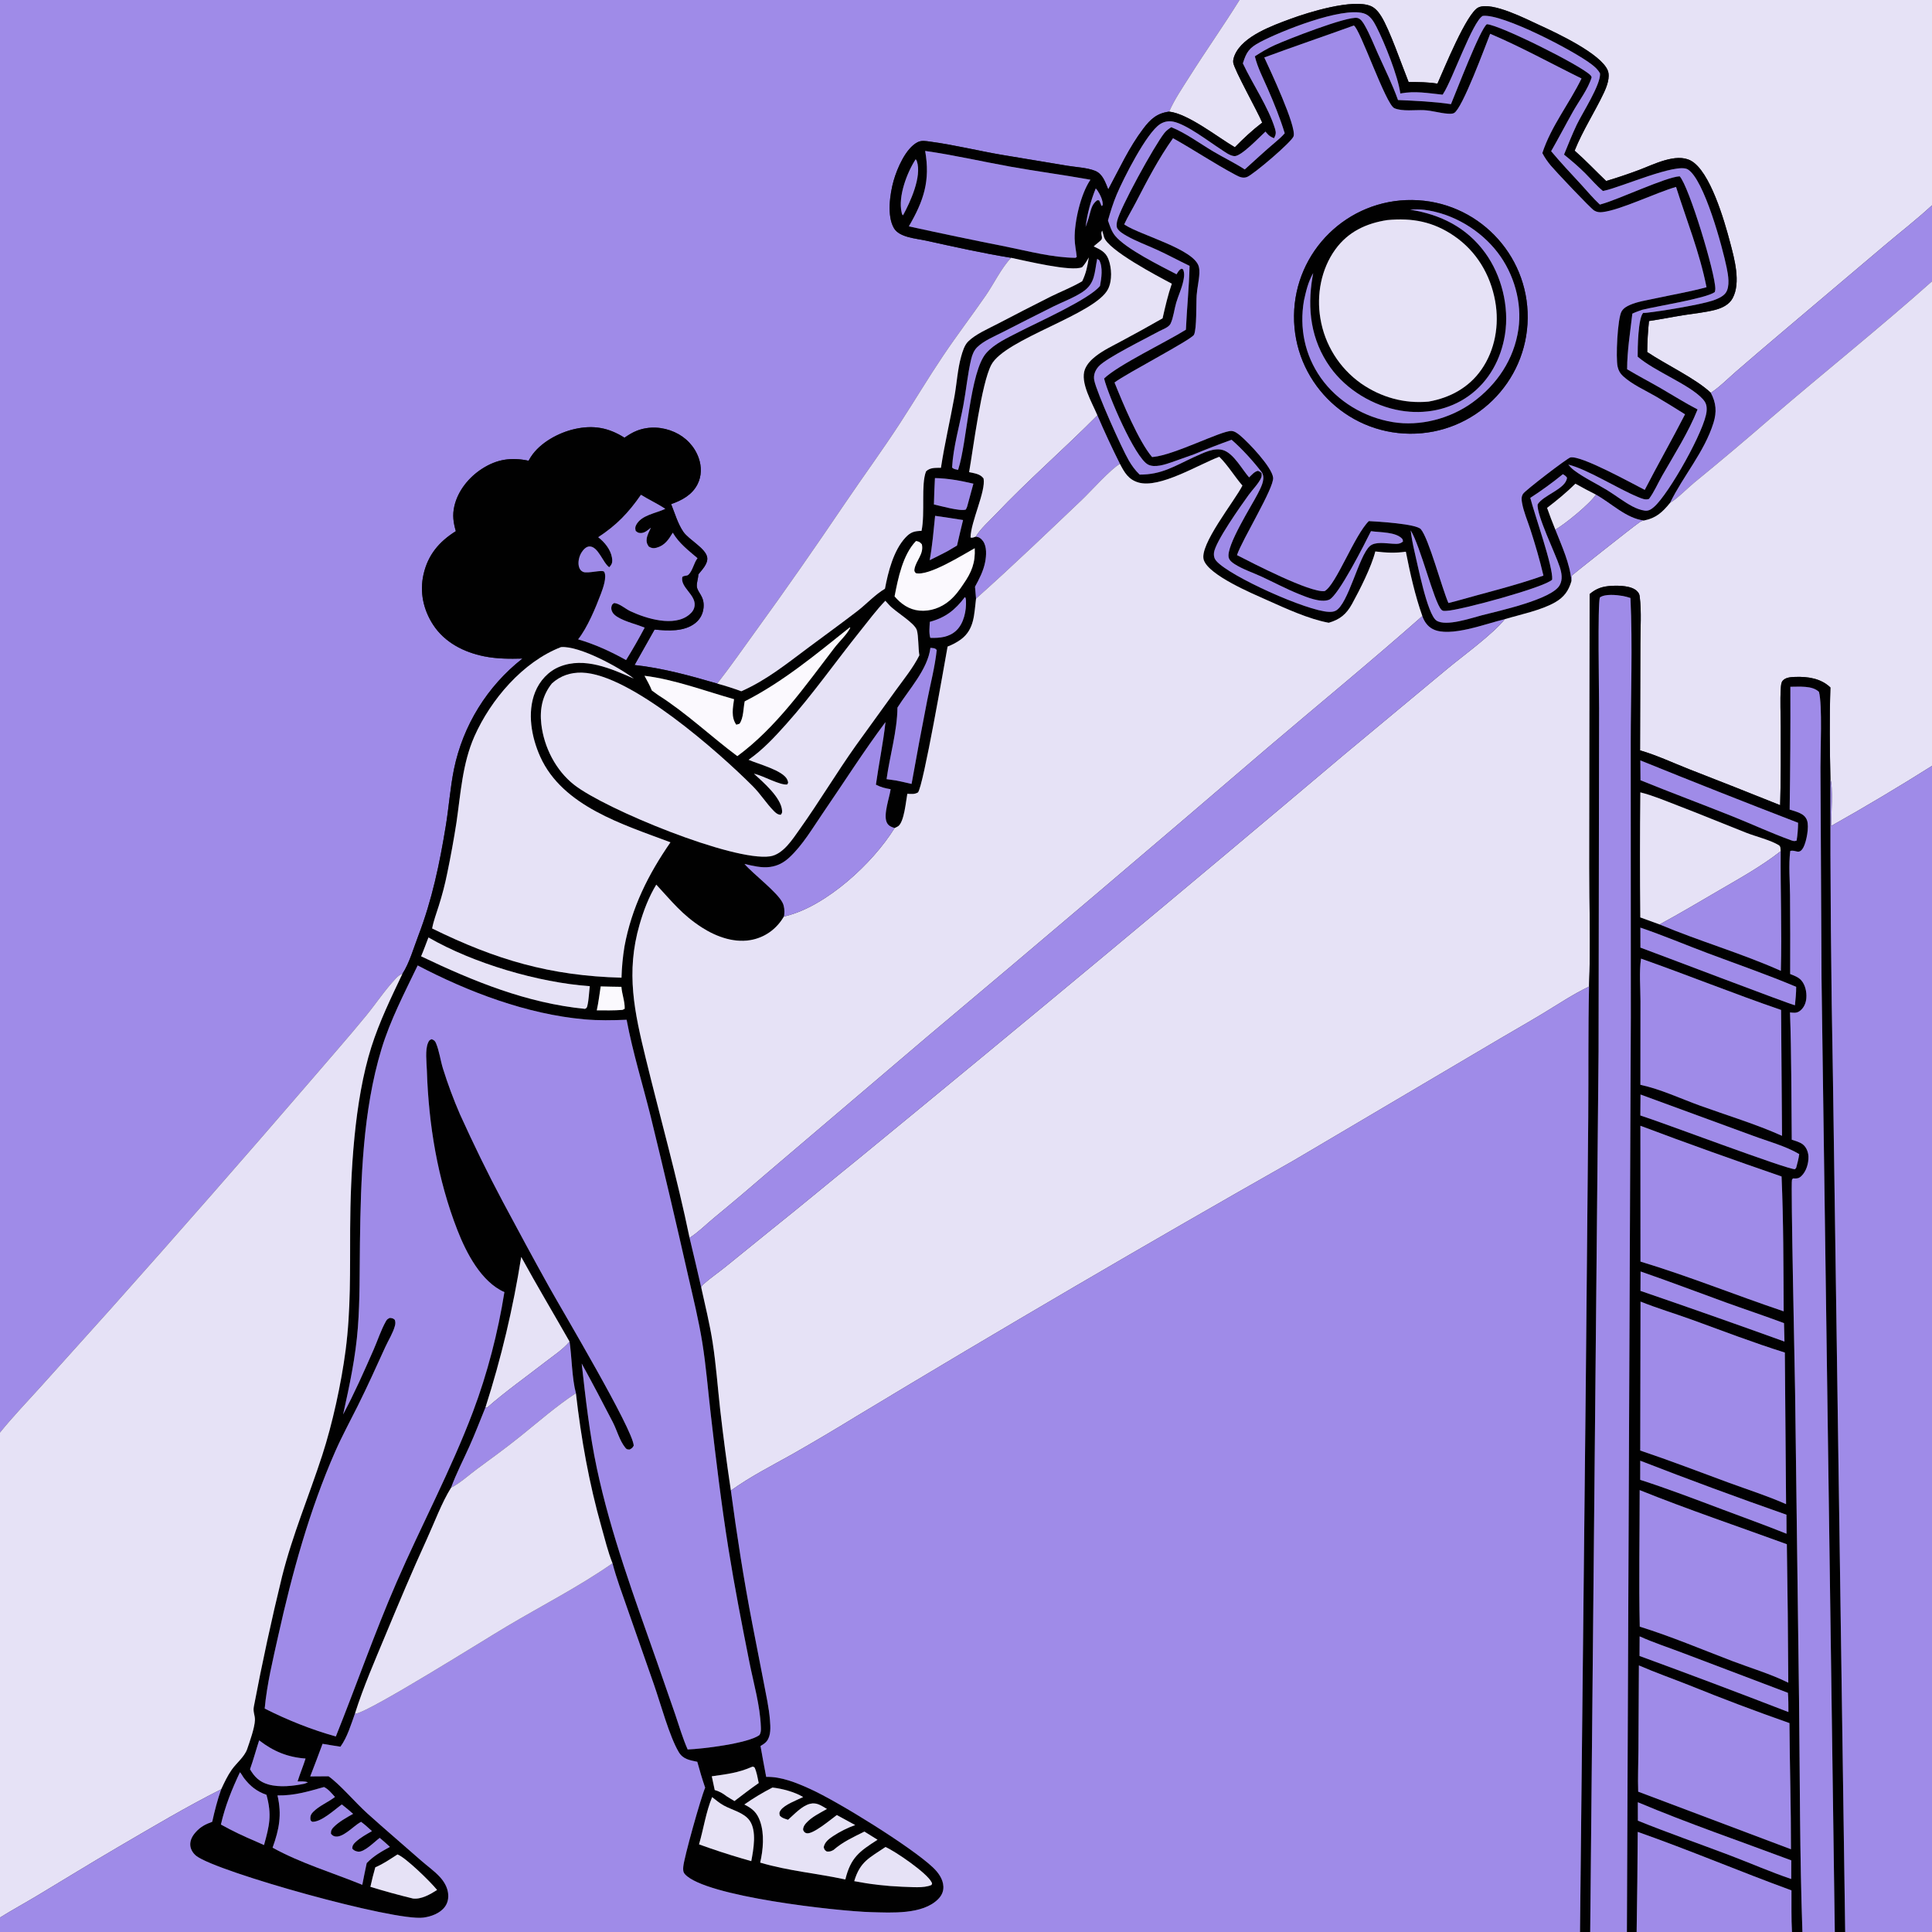 <?xml version="1.0" encoding="utf-8" ?>
<svg xmlns="http://www.w3.org/2000/svg" xmlns:xlink="http://www.w3.org/1999/xlink" width="1024" height="1024">
	<rect width="100%" height="100%" fill="#333333" stroke="none"/>
	<path fill="#9F8BE8" d="M0 0L656.977 0C648.397 13.796 639.022 27.043 630.358 40.779C626.659 46.645 622.435 52.786 619.675 59.157C613.217 60.015 609.825 63.084 605.979 68.165C598.353 78.242 593.354 89.358 587.401 100.376C585.813 96.623 584.544 92.219 580.433 90.546C576.318 88.87 570.179 88.583 565.713 87.843L531.243 82.112C518.504 79.949 505.784 76.762 492.992 75.062C490.654 74.751 488.446 74.275 486.293 75.393C480.04 78.64 475.5 89.245 473.648 95.736C471.673 102.658 469.983 114.517 473.835 120.978C476.75 125.868 485.538 126.383 490.748 127.528C505.674 130.811 520.815 134.196 535.9 136.642C530.633 142.179 526.855 150.272 522.456 156.643C515.066 167.345 507.157 177.707 499.905 188.502C492.029 200.225 484.756 212.39 477.059 224.238C467.643 238.731 457.43 252.632 447.751 266.938C432.331 289.73 416.761 312.115 400.591 334.392C393.82 343.721 387.241 353.216 380.148 362.305C365.605 358.083 351.438 354.143 336.336 352.471L346.933 333.68C353.994 334.356 362.597 334.926 368.495 330.267C371.076 328.228 372.554 325.432 372.887 322.168C373.539 315.761 369.453 314.094 369.326 310.589C369.256 308.654 370.09 306.448 370.162 304.409C372.055 302.017 375.344 298.78 374.833 295.449C374.09 290.609 365.076 286.094 362.183 281.865C359.209 277.518 357.694 272.054 355.723 267.194C361.429 265.199 366.847 262.293 369.704 256.658C371.91 252.305 371.931 247.338 370.333 242.782C368.161 236.592 363.497 231.723 357.539 229.048C351.221 226.21 344.068 225.775 337.577 228.284C335.168 229.216 333.111 230.551 330.984 231.988C322.52 226.645 314.49 225.195 304.69 227.373C296.064 229.29 286.208 234.619 281.33 242.206C280.916 242.856 280.521 243.518 280.146 244.191C271.007 242.273 263.424 243.351 255.507 248.441C248.515 252.936 242.678 260.106 240.808 268.307C239.713 273.107 240.289 276.919 241.598 281.529C232.725 287.082 226.797 294.106 224.457 304.497C222.36 313.809 224.377 323.156 229.549 331.118C235.692 340.574 245.939 345.739 256.768 347.896C263.411 349.219 270.173 349.236 276.917 349.054C258.242 363.701 245.372 384.501 240.6 407.751C238.616 417.585 237.912 427.728 236.296 437.641C233.019 457.74 229.015 476.91 221.709 495.967C219.293 502.268 216.972 510.489 213.293 516.131C211.732 516.701 210.892 517.417 209.756 518.625C204.059 524.682 199.372 531.808 194.11 538.245C184.434 550.081 174.237 561.549 164.312 573.18C129.469 613.655 94.272 653.824 58.723 693.682L21.595 734.978C14.375 742.982 6.755 750.892 0 759.285L0 0Z"/>
	<path fill="#E6E2F6" d="M656.977 0L1024 0L1024 108.813C1016.01 116.243 1007.3 122.94 998.979 129.997L944.563 176.038C936.397 182.942 928.269 189.893 920.182 196.89C915.856 200.647 911.543 205.056 906.783 208.204C898.783 200.618 882.872 193.194 873.061 186.58C873.08 181.13 873.435 175.565 873.997 170.147C880.203 169.246 886.38 167.987 892.578 167.002C898.019 166.138 903.794 165.605 909.123 164.217C912.71 163.282 916.471 161.495 918.309 158.1C922.816 149.777 919.229 137.007 916.976 128.46C913.951 116.977 906.402 90.706 896.191 85.155C888.286 80.859 876.103 87.362 868.552 90.144C862.87 92.272 857.117 94.203 851.303 95.936C845.689 90.585 840.433 84.97 834.591 79.844C838.876 69.128 845.164 59.583 850.06 49.226C851.593 45.982 853.573 40.873 852.135 37.324C848.554 28.486 825.078 17.479 816.071 13.369C809.028 10.155 791.048 0.8 783.726 3.876C777.458 6.51 765.218 36.941 761.876 44.334C756.773 43.483 751.747 43.467 746.596 43.472C742.921 34.39 736.577 15.804 732.082 8.616C730.736 6.463 728.975 4.242 726.577 3.222C717.052 -0.829 693.387 6.538 683.993 10.013C674.58 13.494 658.775 19.082 654.474 29.094C653.982 30.239 653.455 31.878 653.633 33.142C654.188 37.091 666.337 58.634 669 64.984C663.821 68.949 659.052 73.385 654.496 78.046C645.298 72.647 629.763 60.278 619.675 59.157C622.435 52.786 626.659 46.645 630.358 40.779C639.022 27.043 648.397 13.796 656.977 0Z"/>
	<path fill="#010101" d="M587.401 100.376C593.354 89.358 598.353 78.242 605.979 68.165C609.825 63.084 613.217 60.015 619.675 59.157C629.763 60.278 645.298 72.647 654.496 78.046C659.052 73.385 663.821 68.949 669 64.984C666.337 58.634 654.188 37.091 653.633 33.142C653.455 31.878 653.982 30.239 654.474 29.094C658.775 19.082 674.58 13.494 683.993 10.013C693.387 6.538 717.052 -0.829 726.577 3.222C728.975 4.242 730.736 6.463 732.082 8.616C736.577 15.804 742.921 34.39 746.596 43.472C751.747 43.467 756.773 43.483 761.876 44.334C765.218 36.941 777.458 6.51 783.726 3.876C791.048 0.8 809.028 10.155 816.071 13.369C825.078 17.479 848.554 28.486 852.135 37.324C853.573 40.873 851.593 45.982 850.06 49.226C845.164 59.583 838.876 69.128 834.591 79.844C840.433 84.97 845.689 90.585 851.303 95.936C857.117 94.203 862.87 92.272 868.552 90.144C876.103 87.362 888.286 80.859 896.191 85.155C906.402 90.706 913.951 116.977 916.976 128.46C919.229 137.007 922.816 149.777 918.309 158.1C916.471 161.495 912.71 163.282 909.123 164.217C903.794 165.605 898.019 166.138 892.578 167.002C886.38 167.987 880.203 169.246 873.997 170.147C873.435 175.565 873.08 181.13 873.061 186.58C882.872 193.194 898.783 200.618 906.783 208.204C909.605 213.527 909.985 218.322 908.193 224.093C903.403 239.514 892.142 252.199 885.164 266.539C881.151 271.45 877.836 274.6 871.39 275.873C862.025 274.846 853.967 266.624 845.868 262.164C842.202 260.313 838.577 258.382 834.996 256.372C830.243 261.061 825.281 265.124 819.985 269.191C821.335 273.084 822.832 276.901 824.37 280.724C827.738 289.308 832.141 298.732 832.901 307.988C831.43 313.106 829.003 316.481 824.341 319.183C816.938 323.472 805.912 325.677 797.592 328.178C787.824 330.441 768.417 338.11 759.373 333.42C756.661 332.013 754.813 329.374 753.87 326.528C750 315.609 747.365 303.772 745.128 292.415C739.494 293.237 734.592 292.962 728.941 292.29C726.927 300.35 720.747 312.578 716.65 320.036C713.608 325.572 710.217 328.34 704.262 330.085C693.686 328.136 681.637 322.589 671.752 318.168C663.814 314.619 640.791 304.974 638.041 296.843C635.374 288.954 654.33 265.655 658.507 257.362C654.236 252.427 650.895 246.706 646.255 242.103C635.207 246.243 614.685 258.985 603.427 255.739C598.115 254.207 595.964 250.437 593.596 245.865C589.363 237.408 585.377 228.83 581.643 220.141C578.926 213.597 572.284 202.612 575.05 195.706C576.195 192.848 578.388 190.644 580.772 188.776C584.888 185.55 590.008 183.161 594.602 180.662C601.86 176.795 609.058 172.813 616.191 168.72C617.606 162.526 618.998 156.38 621.082 150.366C613.35 146.271 587.357 132.63 585.154 125.696C584.801 124.552 584.481 123.398 584.192 122.236C583.068 123.955 584.506 125.269 583.902 126.779C583.584 127.574 580.471 129.751 579.694 130.606C583.114 132.227 585.997 133.509 587.462 137.286C589.269 141.947 589.554 148.716 587.298 153.208C580.542 166.663 532.773 179.531 525.426 193.345C520.193 203.181 515.925 237.175 513.654 250.243C516.405 250.865 519.585 251.136 521.311 253.615C522.6 260.35 514.542 276.467 514.409 284.863C515.359 285.256 516.244 284.709 517.207 284.406C518.975 284.665 519.901 285.305 520.955 286.712C523.162 289.658 522.801 294.576 522.135 297.963C521.214 302.645 519.04 306.838 516.773 310.985L517.326 317.282C516.269 325.342 516.62 333.504 509.284 338.921C507.196 340.463 504.668 341.772 502.246 342.693C500.562 351.982 489.34 416.996 486.532 420.02C484.691 421.085 482.95 420.832 480.907 420.719C480.178 424.444 479.263 435.755 475.996 437.943C475.443 438.313 474.751 438.607 474.144 438.884C472.3 438.234 470.82 437.732 469.963 435.795C468.125 431.636 471.418 422.875 472.057 418.298C469.192 417.831 466.85 417.252 464.246 415.898C465.79 404.868 468.106 393.761 469.329 382.719C457.69 398.275 447.329 414.652 436.339 430.659C430.843 438.664 425.479 447.928 418.325 454.526C415.391 457.232 412.169 458.953 408.171 459.499C403.609 460.123 399.011 458.92 394.59 457.914C399.45 463.491 412.093 472.901 414.832 478.575C415.704 480.38 415.87 482.629 415.691 484.604C415.65 485.069 415.604 485.263 415.52 485.756C411.889 491.884 406.391 496.236 399.393 497.934C389.955 500.225 379.954 496.698 372.033 491.605C361.425 484.784 356.086 477.753 347.838 468.882C343.815 475.501 341.097 482.686 338.958 490.113C331.629 515.564 336.249 536.295 342.319 561.172C350.041 592.817 358.891 624.142 365.489 656.068C367.595 664.82 369.654 673.583 371.664 682.358C373.767 691.972 376.173 701.643 377.691 711.366C379.528 723.131 380.373 735.112 381.691 746.949C383.329 761.34 385.227 775.701 387.384 790.024C390.559 813.682 394.177 837.01 398.712 860.459L404.827 891.863C406.071 898.415 407.566 905.046 408.097 911.701C408.383 915.288 408.743 919.994 406.332 922.945C405.497 923.967 404.22 924.764 403.094 925.437C404.055 930.896 405.057 936.347 406.101 941.79C414.13 941.559 422.275 944.961 429.465 948.216C444.243 954.905 482.788 978.774 494.404 989.705C497.226 992.361 499.857 995.881 500.016 999.905C500.121 1002.58 499.044 1004.78 497.174 1006.64C488.967 1014.84 472.511 1013.77 461.699 1013.48C444.068 1013 373.779 1005.26 363.056 993.392C361.984 992.207 362.034 990.984 362.14 989.453C362.459 984.866 371.457 952.777 373.746 947.516C372.185 942.966 370.828 938.432 369.576 933.789C365.58 932.932 362.061 932.484 359.772 928.677C354.841 920.48 350.031 902.615 346.562 892.729L332.395 852.229C329.71 844.455 326.712 836.54 324.643 828.58C322.218 822.517 320.597 815.751 318.818 809.462C312.165 785.942 308.019 762.644 305.242 738.411C303.133 730.6 303.085 719.48 301.885 711.095C293.352 696.094 284.539 681.357 276.253 666.199C271.995 693.23 265.66 719.893 257.306 745.951C254.464 752.93 251.804 759.897 248.714 766.782C245.492 773.961 241.767 781.085 239.093 788.482C234.132 796.409 230.091 807.373 226.133 816.012C218.436 832.81 211.332 849.767 204.236 866.826C198.625 880.317 192.594 894.129 188.194 908.056C186.086 913.952 184.136 920.646 180.461 925.78C177.289 925.317 174.124 924.81 170.967 924.259C168.797 930.017 166.706 935.822 164.425 941.536C167.661 941.49 170.898 941.466 174.134 941.464C180.076 945.632 188.47 955.532 194.624 961.082C204.008 969.543 213.68 977.743 223.161 986.106C226.428 988.988 230.26 991.658 233.187 994.87C235.292 997.181 236.977 999.973 237.451 1003.1C237.859 1005.79 237.428 1008.42 235.803 1010.64C233.248 1014.12 228.554 1015.82 224.42 1016.37C208.981 1018.44 115.34 992.255 104.095 983.714C102.448 982.462 101.097 980.381 100.87 978.299C100.57 975.544 101.924 973.097 103.707 971.102C106.317 968.181 108.904 966.887 112.478 965.586C113.78 959.7 115.222 954.038 117.242 948.345C118.865 944.821 120.581 941.189 122.812 938.006C125.3 934.458 129.593 931.138 131.011 927.024C132.39 923.023 134.977 915.754 135.118 911.701C135.209 909.083 133.982 907.337 134.548 904.509C138.931 881.421 143.91 858.45 149.48 835.619C155.016 813.541 163.772 792.894 170.776 771.341C176.236 754.538 180.861 733.3 183.168 715.743C185.979 694.347 185.482 673.038 185.586 651.508C185.731 621.611 187.795 583.42 196.817 554.962C201.067 541.555 207.267 528.805 213.293 516.131C216.972 510.489 219.293 502.268 221.709 495.967C229.015 476.91 233.019 457.74 236.296 437.641C237.912 427.728 238.616 417.585 240.6 407.751C245.372 384.501 258.242 363.701 276.917 349.054C270.173 349.236 263.411 349.219 256.768 347.896C245.939 345.739 235.692 340.574 229.549 331.118C224.377 323.156 222.36 313.809 224.457 304.497C226.797 294.106 232.725 287.082 241.598 281.529C240.289 276.919 239.713 273.107 240.808 268.307C242.678 260.106 248.515 252.936 255.507 248.441C263.424 243.351 271.007 242.273 280.146 244.191C280.521 243.518 280.916 242.856 281.33 242.206C286.208 234.619 296.064 229.29 304.69 227.373C314.49 225.195 322.52 226.645 330.984 231.988C333.111 230.551 335.168 229.216 337.577 228.284C344.068 225.775 351.221 226.21 357.539 229.048C363.497 231.723 368.161 236.592 370.333 242.782C371.931 247.338 371.91 252.305 369.704 256.658C366.847 262.293 361.429 265.199 355.723 267.194C357.694 272.054 359.209 277.518 362.183 281.865C365.076 286.094 374.09 290.609 374.833 295.449C375.344 298.78 372.055 302.017 370.162 304.409C370.09 306.448 369.256 308.654 369.326 310.589C369.453 314.094 373.539 315.761 372.887 322.168C372.554 325.432 371.076 328.228 368.495 330.267C362.597 334.926 353.994 334.356 346.933 333.68L336.336 352.471C351.438 354.143 365.605 358.083 380.148 362.305C384.491 363.472 388.69 364.843 392.916 366.378C406.131 360.571 416.974 351.789 428.435 343.243C437.048 336.821 445.776 330.522 454.293 323.975C459.222 320.186 463.726 315.187 469.047 312.039C470.726 303.099 473.585 291.701 479.964 284.868C482.635 282.007 484.588 281.478 488.434 281.368C490.399 271.95 488.055 256.795 490.827 249.832C493.013 247.703 495.885 248.005 498.718 247.938C500.638 235.294 503.593 222.822 505.861 210.236C507.114 203.28 507.521 195.798 509.413 189.02C510.15 186.38 511.153 182.963 513.124 181.014C517.114 177.067 523.827 174.215 528.803 171.611C538.113 166.739 547.46 161.939 556.844 157.212C562.184 154.586 567.787 152.391 572.949 149.433L573.587 149.063C575.617 144.91 576.409 140.969 577.085 136.44C576.033 138.292 575.05 140.004 573.599 141.589C568.052 144.241 543.285 138.151 535.9 136.642C520.815 134.196 505.674 130.811 490.748 127.528C485.538 126.383 476.75 125.868 473.835 120.978C469.983 114.517 471.673 102.658 473.648 95.736C475.5 89.245 480.04 78.64 486.293 75.393C488.446 74.275 490.654 74.751 492.992 75.062C505.784 76.762 518.504 79.949 531.243 82.112L565.713 87.843C570.179 88.583 576.318 88.87 580.433 90.546C584.544 92.219 585.813 96.623 587.401 100.376ZM675.261 73.264C673.491 72.532 672.62 72.019 671.395 70.542C671.257 70.376 671.114 70.215 670.976 70.048C670.893 69.949 670.814 69.846 670.734 69.744C667.62 72.547 657.707 83.158 654.136 82.746C651.566 82.449 648.999 80.358 646.867 78.984C640.603 74.948 628.811 65.826 621.789 64.464C619.322 63.986 616.955 64.439 614.847 65.804C607.633 70.475 595.438 94.653 591.852 103.159C589.977 107.606 588.572 112.213 587.25 116.849C588.241 119.727 589.093 122.574 591.048 124.971C596.658 131.852 615.152 140.991 623.604 145.377C624.356 144.168 624.891 142.975 626.276 142.416C627.275 142.902 627.007 142.544 627.344 143.615C627.908 145.405 627.494 147.51 627.099 149.301C626.266 153.073 624.546 156.692 623.431 160.397C622.4 163.823 621.951 168.38 620.429 171.538C619.446 173.58 616.084 174.613 614.174 175.666C607.38 179.411 586.535 189.619 582.38 194.139C580.471 196.217 579.427 198.785 579.988 201.608C581.253 207.972 594.484 237.501 598.25 243.99C599.898 246.829 601.667 249.258 604.041 251.548C615.704 251.596 622.531 247.019 632.718 242.326C637.465 240.293 643.747 236.691 648.928 238.806C654.195 240.957 658.339 248.787 662.049 253.025C663.407 251.733 664.84 249.952 666.726 249.555C667.604 249.887 668.058 250.14 668.702 250.826C668.718 251.586 668.783 252.399 668.489 253.121C667.266 256.117 663.785 259.585 661.845 262.283C657.866 267.816 644.012 287.254 643.42 293.069C643.253 294.706 643.617 296.086 644.708 297.34C651.809 305.506 692.888 323.941 704.327 324.286C705.566 324.324 706.739 324.285 707.871 323.725C714.613 320.389 720.157 294.738 726.002 289.479C728.879 286.89 734.508 288.041 738.095 288.178C740.246 288.261 741.96 288.517 743.628 286.971L743.378 285.802C740.147 281.817 731.402 282.255 726.642 281.534C723.687 287.505 709.34 315.97 704.413 317.885C699.952 319.618 692.564 316.522 688.343 314.816C681.605 312.094 675.229 308.684 668.646 305.632C663.973 303.466 658.682 301.759 654.357 298.977C653.105 298.172 651.674 297.099 651.259 295.593C649.596 289.558 663.662 267.606 666.686 261.604C668.157 258.684 670.472 254.576 669.243 251.269C669.154 251.031 669.053 250.797 668.958 250.561C664.42 244.636 658.403 237.966 652.774 233.089C646.052 235.513 639.387 238.09 632.784 240.818C628.914 242.215 625.038 243.593 621.155 244.95C617.606 246.183 611.934 248.133 608.384 246.172C601.429 242.33 587.316 209.374 585.195 200.617C592.423 193.573 618.258 181.195 628.551 174.751C629.046 163.482 630.263 152.172 630.49 140.918C624.758 138.167 619.163 135.127 613.388 132.469C608.007 129.993 602.174 127.899 597.046 124.964C595.372 124.006 593.243 122.746 592.218 121.07C591.614 120.083 591.863 118.326 592.088 117.242C593.484 110.508 611.737 77.341 617.114 70.532C618.146 69.225 619.425 68.311 620.806 67.407C628.468 70.501 635.833 75.971 642.948 80.208C648.486 83.505 654.35 86.306 659.752 89.807C665.103 84.999 670.305 80.129 675.812 75.489C677.644 73.948 679.364 72.456 680.931 70.632C678.453 62.54 675.341 54.873 671.966 47.118C669.555 41.58 666.496 35.727 665.098 29.849C668.471 27.654 671.826 25.645 675.496 23.98C682.008 21.024 714.145 8.386 719.448 9.518C721.309 9.915 722.493 11.988 723.381 13.539C726.11 18.305 728.164 23.69 730.437 28.702C734.069 36.713 738.007 44.732 740.977 53.016C750.397 53.437 759.7 53.817 769.049 55.204C771.797 48.722 784.581 15.171 788.078 12.831C794.997 13.242 837.713 34.556 842.916 39.809C843.367 40.264 843.268 40.236 843.612 40.937C841.76 47.165 836.919 53.444 833.72 59.13C829.799 66.1 826.114 73.196 822.137 80.137C827.258 86.27 832.752 92.078 838.167 97.95C841.365 101.417 844.486 105.232 847.957 108.419L848.636 108.237C858.13 105.634 882.923 93.823 890.266 93.444C895.213 98.767 909.214 144.955 909.149 153.102C909.144 153.714 909.026 154.224 908.875 154.813C904.259 158.213 877.709 162.337 870.294 164.227C868.584 164.863 866.82 165.442 865.177 166.236C864.077 175.939 862.412 185.953 862.415 195.709C868.262 199.223 874.315 202.345 880.218 205.76C886.722 209.522 893.079 213.557 899.752 217.016C894.968 229.046 887.435 240.86 881.006 252.109C878.675 256.187 876.803 260.649 874.017 264.425C872.179 265.191 870.016 264.182 868.249 263.457C857.338 258.977 841.585 248.805 831.234 246.248C832.182 247.374 833.15 248.404 834.329 249.288C839.626 253.258 846.108 256.305 851.787 259.773C856.33 262.547 860.587 265.962 865.294 268.426C867.301 269.476 869.566 270.362 871.825 270.649C873.795 270.9 875.223 269.926 876.656 268.684C884.535 261.858 903.849 227.549 904.539 217.838C904.726 215.208 904.31 213.514 902.535 211.55C895.513 203.783 877.03 196.866 867.996 189.038C867.952 184.649 868.2 168.633 870.921 165.837C871.577 165.87 872.167 165.827 872.823 165.757C880.209 164.972 900.975 161.547 907.596 159.362C909.93 158.592 913.16 157.31 914.65 155.233C917.066 151.865 915.952 145.67 915.17 141.859C912.982 131.186 903.242 94.99 894.543 89.772C888.581 86.197 859.017 99.287 850.345 101.061L849.583 101.213C846.209 98.469 843.294 94.954 840.218 91.87C836.654 88.297 832.875 85.114 828.965 81.934C831.126 76.688 833.212 71.36 835.645 66.234C838.593 60.023 848.381 45.041 848.065 38.97C846.976 36.882 845.4 35.509 843.56 34.093C834.091 26.805 796.271 7.125 785.875 8.426C780.494 11.356 769.882 42.145 764.939 49.699C764.832 49.862 764.72 50.023 764.61 50.186C756.72 49.387 750.098 48.083 742.187 49.557C741.051 40.565 733.815 22.556 729.535 14.185C728.016 11.216 726.156 8.073 722.777 7.07C711.042 3.587 678.717 16.547 667.794 22.354C662.108 25.376 660.608 27.576 658.745 33.591C663.931 44.611 672.293 56.776 675.809 68.312C676.429 70.348 676.257 71.408 675.261 73.264ZM717.548 13.533C701.755 19.24 685.852 24.63 670.104 30.459C673.13 37.028 687.25 66.977 685.638 72.201C684.721 75.175 664.222 92.615 660.903 93.836C658.669 94.658 656.761 93.704 654.793 92.656C643.523 86.653 632.88 79.467 621.734 73.257C614.081 84.028 608.165 95.42 602.105 107.123C600.074 111.046 597.704 114.921 595.851 118.916C596.014 119.027 596.176 119.142 596.342 119.25C604.682 124.706 633.109 132.111 635.403 141.379C635.698 142.568 635.756 143.745 635.693 144.966C635.494 148.842 634.521 152.671 634.251 156.557C633.945 160.961 634.366 174.229 632.846 177.406C631.585 180.041 597.134 197.865 590.718 202.736C595.011 213.422 603.497 233.867 610.622 242.235L611.324 242.175C622.515 241.109 647.327 228.246 652.665 228.421C654.329 228.476 655.994 229.73 657.221 230.752C661.815 234.58 674.171 247.576 674.778 253.157C675.367 258.57 658.351 286.057 655.628 294.221C663.757 298.374 694.397 314.267 702.081 313.289C708.11 310.06 717.881 283.65 725.514 276.191C730.294 276.45 750.61 277.626 753.068 280.476C757.296 285.376 764.136 311.458 767.695 319.612L771.61 318.613C787.027 314.213 802.955 310.451 818.047 305.079C816.137 296.874 813.699 288.595 811.108 280.576C809.613 275.95 807.535 271.24 806.703 266.45C806.404 264.728 806.275 263.283 807.256 261.732C808.423 259.888 830.631 242.882 832.297 242.469C837.812 241.102 865.295 256.379 871.75 259.641C878.686 246.201 886.187 233.068 893.1 219.6C888.028 216.385 882.908 213.246 877.743 210.184C872.019 206.857 865.056 203.813 860.217 199.338C858.67 197.908 857.859 196.425 857.378 194.377C856.302 189.8 857.311 168.634 859.492 165.017C860.523 163.308 862.185 162.359 863.98 161.583C867.901 159.887 872.434 159.22 876.595 158.315C885.837 156.304 895.368 154.7 904.485 152.236C900.844 133.832 893.97 116.887 888.34 99.076C877.485 102.207 859.137 111.242 849.427 112.412C847.764 112.613 846.462 112.475 844.979 111.616C843.08 110.517 824.1 90.378 821.934 87.748C820.227 85.675 818.703 83.521 817.473 81.128C822.145 66.808 831.725 55.011 838.236 41.601C822.091 33.665 806.42 24.962 789.829 17.916C787.215 24.502 775.156 57.407 770.718 59.887C769.796 60.402 768.359 60.322 767.353 60.254C763.09 59.969 758.964 58.589 754.693 58.396C750.066 58.187 743.3 59.194 739.034 57.346C734.461 55.365 720.745 14.931 717.548 13.533ZM490.354 80.005C493.128 95.77 489.636 106.363 481.714 119.972C498.929 123.746 516.182 127.346 533.47 130.771C545.332 133.171 557.898 136.54 570.033 136.641L570.698 136.179C570.372 132.958 569.634 129.687 569.582 126.452C569.436 117.481 572.781 102.803 577.955 95.26C563.788 92.703 549.495 90.845 535.319 88.291C520.35 85.594 505.409 82.132 490.354 80.005ZM485.319 84.409C480.762 91.387 475.897 104.148 477.885 112.597C478.159 113.761 477.948 113.361 478.622 114.116C482.402 107.213 488.698 93.567 485.965 85.472C485.779 84.92 485.642 84.807 485.319 84.409ZM580.772 99.891C578.094 106.425 576.281 113.281 575.38 120.285C576.118 118.202 576.927 116.131 577.428 113.976C578.364 110.792 578.732 108.191 581.546 106.14L582.554 106.165C583.062 107.16 583.466 108.123 583.834 109.178L584.422 108.798C584.774 106.49 583.026 102.96 581.736 101.07C581.288 100.414 581.236 100.388 580.772 99.891ZM581.541 137.213C580.006 144.482 580.628 150.272 573.659 154.829C568.974 157.893 563.343 159.98 558.308 162.449C549.347 166.924 540.411 171.449 531.499 176.022C527.121 178.266 521.476 180.556 517.942 184.016C516.191 185.729 515.303 188.028 514.745 190.372C512.858 198.295 512.096 206.802 510.593 214.86C508.606 225.518 505.237 236.942 504.63 247.73C505.3 248.704 506.664 248.744 507.792 249.044C507.842 248.895 507.893 248.747 507.941 248.598C512.604 234.22 514.016 197.004 522.773 187.08C527.154 182.116 534.049 179.043 539.844 176.035C549.537 171.004 577.491 158.584 583.02 151.535C583.802 147.456 584.659 141.641 582.598 137.877L581.541 137.213ZM828.357 251.338C822.832 255.829 817.068 260.017 811.09 263.883C813.336 272.665 823.297 300.563 822.688 307.208C819.091 311.224 774.22 323.402 766.912 323.729C765.755 323.781 764.757 324.033 763.912 323.108C759.96 318.784 753.001 289.785 747.696 281.13C748.136 284.726 748.77 288.187 749.586 291.716C751.33 298.834 756.433 325.7 761.387 328.925C766.422 332.203 779.777 327.576 785.412 326.111C794.071 323.859 822.361 317.742 826.619 310.243C828.376 307.149 827.72 303.704 826.696 300.489C824.474 293.519 814.305 272.897 814.999 267.322C818.05 262.292 830.066 259.143 830.543 253.168C829.887 252.268 829.321 251.885 828.357 251.338ZM495.543 253.396C495.285 258.051 495.105 262.711 495.001 267.372C498.403 268.102 509.024 271.148 511.884 270.077C512.099 269.64 512.443 269.075 512.579 268.612L515.915 256.36C509.238 254.799 502.421 253.511 495.543 253.396ZM339.722 262.245C333.059 271.835 326.897 278.266 317.063 284.737C320.417 287.317 323.626 291.218 324.351 295.524C324.636 297.215 324.638 298.543 323.541 299.896C323.333 300.152 323.117 300.402 322.905 300.655C319.464 298.228 317.026 289.434 312.341 289.639C310.591 289.715 309.105 291.434 308.244 292.797C306.937 294.868 306.19 297.978 306.867 300.388C307.213 301.622 307.827 302.56 309.036 303.101C311.491 304.199 319.479 301.671 320.266 303.124C321.752 305.871 319.576 311.862 318.515 314.678C315.695 322.165 311.363 332.624 306.416 338.866C315.371 341.491 323.696 345.306 331.831 349.85C335.315 344.234 338.602 338.499 341.686 332.655L337.871 331.264C334.421 330.094 326.506 327.872 324.649 324.558C323.985 323.372 323.768 322.243 324.253 320.95C324.532 320.206 324.89 320.076 325.485 319.616C328.324 319.793 331.467 322.709 334.085 323.935C342.492 327.873 357.345 332.475 365.339 325.752C366.9 324.44 367.938 323.064 368.167 320.974C368.8 315.186 360.488 311.318 361.635 305.806C362.809 304.839 363.988 305.451 364.916 304.577C367.133 302.488 367.706 298.459 369.688 295.848C364.832 291.702 359.867 287.937 356.584 282.338C354.35 286.018 352.32 289.169 347.873 290.334C346.252 290.758 345.304 290.536 343.891 289.711C342.876 288.31 342.524 287.234 342.764 285.52C343.041 283.54 344.157 281.502 344.985 279.692C343.178 281.093 341.455 282.816 338.992 282.477C337.98 282.338 337.75 282.019 336.957 281.433C336.637 280.177 336.552 279.505 337.154 278.304C339.839 272.947 347.771 272.07 352.613 269.694C348.467 266.914 343.938 264.884 339.722 262.245ZM495.63 273.404C494.83 281.256 494.192 289.146 492.751 296.911C496.059 295.237 499.448 293.647 502.689 291.851L507.243 289.145C508.261 284.63 509.327 280.126 510.439 275.633C505.509 274.845 500.573 274.102 495.63 273.404ZM485.499 286.753C478.499 293.963 475.977 306.606 474.145 316.092C477.577 320.138 481.858 323.108 487.251 323.625C493.082 324.184 498.819 322.117 503.253 318.363C506.238 315.837 508.514 312.761 510.652 309.515C514.968 303.328 517.019 298.226 516.628 290.572C510.381 293.993 492.198 305.563 485.382 303.776C484.751 302.94 484.503 302.784 484.69 301.676C485.48 296.996 489.799 293.694 488.595 288.471C487.535 287.289 487.108 287.015 485.499 286.753ZM511.43 316.453C506.255 323.254 501.255 327.303 492.829 329.586C492.706 332.316 492.273 335.423 493.084 338.066C498.057 338.237 503.049 337.78 506.864 334.181C510.862 330.41 512.277 323.59 511.979 318.23C511.94 317.522 511.903 316.968 511.43 316.453ZM469.244 318.422C464.534 323.29 460.427 328.865 456.188 334.143C442.903 350.683 430.769 368.109 416.597 383.933C410.43 390.818 404.351 397.372 396.749 402.703C401.696 404.908 415.268 408.344 417.321 413.344C417.612 414.054 417.607 414.186 417.733 414.865L417.276 415.761C413.794 416.444 404.485 411.201 400.26 410.239C400.04 410.189 399.823 410.132 399.604 410.078C404.383 414.479 414.088 422.707 414.528 429.696C414.598 430.807 414.452 431.003 413.825 431.849C412.266 431.826 411.195 430.909 410.148 429.849C406.147 425.798 403.14 420.854 398.903 416.616C381.002 398.712 334.16 357.239 308.505 356.516C302.432 356.345 297.021 358.143 292.509 362.252C287.485 368.537 286 375.832 286.9 383.739C288.292 395.978 294.547 408.316 304.312 415.966C320.881 428.946 388.615 456.709 408.12 453.879C415.073 452.87 420.109 444.76 423.931 439.393C434.22 424.943 443.327 409.67 453.587 395.205L474.754 365.904C479.047 359.975 484.012 353.893 487.278 347.33C486.652 343.522 486.849 337.183 485.973 334.084C484.846 330.097 474.452 324.28 471.205 320.578C470.566 319.849 469.893 319.144 469.244 318.422ZM450.373 332.54C432.673 346.672 414.967 361.452 394.704 371.742C393.954 375.388 394.134 380.555 391.963 383.597L390.253 384.122C387.37 380.103 388.449 375.117 389.063 370.583C373.679 366.258 357.463 360.101 341.606 358.183C342.948 360.737 344.45 363.287 345.496 365.978L348.869 368.421C363.806 377.89 376.651 390.22 390.809 400.764C411.506 385.525 426.778 363.559 442.292 343.323C444.845 339.993 448.789 336.428 450.657 332.736L450.373 332.54ZM297.352 342.981C277.158 350.752 260.049 370.888 251.457 390.283C245.089 404.658 244.183 420.539 241.939 435.917C240.538 444.905 238.911 453.857 237.06 462.763C235.875 468.646 234.367 474.459 232.54 480.175C231.331 484.089 229.777 488.081 229.042 492.107C262.862 508.718 291.573 517.199 329.408 518.195C329.561 512.638 330.088 507.099 330.987 501.614C334.804 481.02 343.533 463.523 355.357 446.445C330.374 437.046 298.197 427.393 286.346 401.096C281.693 390.771 279.288 377.685 283.624 366.833C286.012 360.856 290.624 355.754 296.651 353.338C309.849 348.047 323.887 354.402 335.951 359.66C328.4 353.824 307.101 342.171 297.352 342.981ZM493.139 343.376C491.685 354.878 481.699 365.432 475.669 375.042C475.546 387.56 471.616 400.531 469.906 412.958L474.948 413.679C477.677 414.275 480.441 414.811 483.148 415.497C485.781 400.722 488.542 385.97 491.429 371.242C493.157 362.464 495.54 353.419 496.478 344.534C495.588 343.421 494.894 343.583 493.528 343.414C493.399 343.398 493.269 343.389 493.139 343.376ZM227.092 496.87C225.798 500.194 224.592 503.59 223.192 506.869C250.963 520.118 279.195 531.678 310.079 534.723C311.027 534.17 311.07 534.108 311.335 532.98C312.106 529.699 312.167 526.059 312.611 522.694C285.277 520.762 250.888 510.613 227.092 496.87ZM221.376 511.711C214.397 526.261 206.831 540.672 202.152 556.17C192.311 588.773 191.213 624.944 190.774 658.788C190.58 673.721 190.815 688.733 189.681 703.63C188.496 719.208 185.255 734.465 181.856 749.682C187.778 738.615 192.975 726.852 198.018 715.354C200.152 710.489 201.914 704.977 204.501 700.371C205.133 699.247 205.459 699.094 206.569 698.519C207.996 698.668 208.186 698.628 209.262 699.546C209.637 700.729 209.62 701.569 209.303 702.748C208.264 706.606 205.912 710.239 204.256 713.863C199.421 724.444 194.731 734.912 189.528 745.327C185.545 753.298 181.23 761.238 177.647 769.394C164.001 800.464 154.847 833.805 147.501 866.839C144.686 879.495 141.478 892.677 140.296 905.571C152.246 911.618 165.099 916.771 178.007 920.357C188.913 893.205 198.466 865.614 210.136 838.755C223.274 808.519 239.069 779.069 250.691 748.225C258.326 727.964 263.939 706.223 267.34 684.843C255.02 679.443 247.086 663.924 242.442 652.022C231.91 625.034 227.163 596.111 226.242 567.259C226.113 563.217 225.228 556.396 226.899 552.651C227.451 551.414 227.626 551.262 228.793 550.789C230.015 551.286 230.553 551.618 231.085 552.886C232.831 557.049 233.43 561.966 234.768 566.326C237.349 574.58 240.365 582.692 243.803 590.628C250.905 606.274 258.492 621.92 266.583 637.077C274.662 652.211 282.823 667.334 291.173 682.32C298.057 694.673 335.527 757.653 335.889 766.217C335.18 767.469 334.972 767.582 333.706 768.292C332.438 768.188 332.233 768.31 331.396 767.278C328.387 763.566 326.983 758.006 324.78 753.737C319.424 743.359 313.953 732.953 308.316 722.725C310.388 741.192 312.495 760.109 316.359 778.285C323.773 813.153 336.216 846.646 347.99 880.201L357.846 908.58C359.96 914.795 361.826 921.251 364.476 927.251C372.361 926.96 396.409 924.06 402.508 919.631C403.412 918.19 403.321 916.91 403.266 915.271C402.892 904.079 399.423 892.199 397.234 881.197C393.263 861.237 389.328 841.096 386.111 821.001C382.314 797.293 379.448 773.358 376.7 749.509C375.248 736.914 374.24 724.136 372.233 711.622C370.331 699.757 367.435 688.016 364.753 676.309C358.371 648.068 351.744 619.883 344.875 591.758C340.624 574.669 335.373 557.823 332.119 540.502C324.623 540.79 317.196 540.942 309.708 540.273C279.238 537.549 248.279 525.815 221.376 511.711ZM318.38 522.821C317.724 527.035 317.227 531.352 316.301 535.512C320.838 535.513 325.419 535.641 329.943 535.262L331.097 534.671C331.236 530.908 329.638 526.861 329.355 523.045C325.7 522.972 322.033 522.956 318.38 522.821ZM137.358 922.431C135.688 927.498 134.313 932.737 132.517 937.75C134.899 941.846 137.584 944.481 142.254 945.796C148.205 947.473 155.453 946.643 161.415 945.393L163.2 944.687C161.558 943.996 159.503 944.219 157.727 944.185C158.998 940.088 160.681 936.147 161.951 932.064C152.43 931.379 144.924 928.255 137.358 922.431ZM398.608 936.45C391.205 939.698 385.142 940.348 377.263 941.472L378.812 948.739C381.28 949.45 383.089 950.484 385.111 952.053C386.496 952.906 387.871 953.791 389.286 954.592C393.539 951.383 397.747 948.068 402.14 945.053C401.542 942.304 401.124 939.359 399.937 936.798C398.972 936.289 399.428 936.324 398.608 936.45ZM127.179 939.337C122.905 948.342 119.31 957.275 117.09 967.037C123.161 970.46 129.417 973.362 135.828 976.089L139.936 977.914C142.795 967.571 144.173 962.009 141.231 951.291C136.116 949.503 132.578 946.706 129.326 942.439C128.582 941.463 128.014 940.203 127.179 939.337ZM171.734 947.168C163.123 949.579 156.109 951.749 147.087 951.624C149.452 961.84 147.989 969.58 144.479 979.294C159.304 987.524 176.318 992.568 192.019 998.992C192.798 995.161 193.489 991.289 194.364 987.48C198.01 983.664 202.08 981.412 206.666 978.886C204.888 977.276 203.135 975.626 201.272 974.114C198.544 976.102 193.05 981.885 189.744 981.397C188.486 981.211 187.494 980.791 186.699 979.781C186.73 978.18 187.323 977.372 188.495 976.289C191 973.975 194.197 972.216 197.142 970.524C195.265 968.845 193.428 967.086 191.381 965.615L190.708 965.997C187.219 967.999 181.404 974.522 177.277 973.274C176.393 973.007 175.978 972.577 175.395 971.913C175.343 970.301 175.761 969.486 176.906 968.332C179.634 965.586 183.787 963.256 187.162 961.375C185.194 959.678 183.242 957.977 181.176 956.399C177.329 959.139 170.279 965.848 165.45 965.58C164.761 964.961 164.568 965.046 164.49 964.024C164.374 962.513 164.901 961.455 165.933 960.393C169.064 957.169 173.951 955.187 177.547 952.424C175.836 950.558 174.061 948.263 171.734 947.168ZM409.434 947.433C404.256 950.074 399.272 953.079 394.518 956.424C398.799 958.566 401.204 960.619 402.865 965.333C405.234 972.06 404.498 980.393 402.92 987.215C417.859 991.645 432.924 992.886 448.044 996.159C450.91 984.513 455.456 981.293 465.113 975.111L458.162 970.779C452.408 973.644 446.687 976.217 441.816 980.494C440.419 981.256 439.862 981.465 438.207 981.337C437.01 980.511 437.021 980.465 436.581 979.071C437.117 976.293 439.338 974.641 441.585 973.152C445.08 970.836 449.322 968.703 453.271 967.323L443.542 962.011C440.463 964.219 430.689 972.578 427.405 971.626C426.398 971.334 426.093 970.798 425.676 969.923C425.586 968.509 426.329 967.316 427.242 966.294C430.157 963.029 434.554 960.939 438.309 958.79C435.306 957.058 432.889 955.135 429.257 956.079C424.96 957.196 420.992 961.621 417.681 964.521C416.04 963.981 414.493 963.651 413.316 962.304C413.023 960.967 412.925 960.72 413.734 959.499C415.695 956.539 422.582 953.984 425.688 952.471C421.23 949.774 414.58 948.012 409.434 947.433ZM377.451 952.512C374.188 960.244 372.888 969.434 370.501 977.545C378.024 980.28 385.632 982.776 393.313 985.029L398.19 986.438C399.347 980.266 401.189 970.482 397.338 964.98C394.344 960.701 388.021 959.377 383.637 956.964C381.428 955.748 379.419 954.083 377.451 952.512ZM469.327 978.95C460.908 984.697 455.884 986.524 452.76 997.05C461.141 998.678 469.633 999.668 478.163 1000.01C482.725 1000.07 489.593 1000.95 493.736 999.061C494.075 998.063 494.152 998.449 493.707 997.552C491.322 992.743 474.676 981.303 469.327 978.95ZM210.675 982.892C206.876 985.307 203.091 987.974 198.923 989.707C197.938 993.125 197.07 996.576 196.321 1000.05C203.771 1002.35 211.288 1004.41 218.862 1006.25C223.213 1006.82 228.112 1004.01 231.665 1001.72C228.386 997.598 215.053 984.519 210.675 982.892Z"/>
	<path fill="#9F8BE8" d="M670.734 69.744C670.814 69.846 670.893 69.949 670.976 70.048C671.114 70.215 671.257 70.376 671.395 70.542C672.62 72.019 673.491 72.532 675.261 73.264C676.257 71.408 676.429 70.348 675.809 68.312C672.293 56.776 663.931 44.611 658.745 33.591C660.608 27.576 662.108 25.376 667.794 22.354C678.717 16.547 711.042 3.587 722.777 7.07C726.156 8.073 728.016 11.216 729.535 14.185C733.815 22.556 741.051 40.565 742.187 49.557C750.098 48.083 756.72 49.387 764.61 50.186C764.72 50.023 764.832 49.862 764.939 49.699C769.882 42.145 780.494 11.356 785.875 8.426C796.271 7.125 834.091 26.805 843.56 34.093C845.4 35.509 846.976 36.882 848.065 38.97C848.381 45.041 838.593 60.023 835.645 66.234C833.212 71.36 831.126 76.688 828.965 81.934C832.875 85.114 836.654 88.297 840.218 91.87C843.294 94.954 846.209 98.469 849.583 101.213L850.345 101.061C859.017 99.287 888.581 86.197 894.543 89.772C903.242 94.99 912.982 131.186 915.17 141.859C915.952 145.67 917.066 151.865 914.65 155.233C913.16 157.31 909.93 158.592 907.596 159.362C900.975 161.547 880.209 164.972 872.823 165.757C872.167 165.827 871.577 165.87 870.921 165.837C868.2 168.633 867.952 184.649 867.996 189.038C877.03 196.866 895.513 203.783 902.535 211.55C904.31 213.514 904.726 215.208 904.539 217.838C903.849 227.549 884.535 261.858 876.656 268.684C875.223 269.926 873.795 270.9 871.825 270.649C869.566 270.362 867.301 269.476 865.294 268.426C860.587 265.962 856.33 262.547 851.787 259.773C846.108 256.305 839.626 253.258 834.329 249.288C833.15 248.404 832.182 247.374 831.234 246.248C841.585 248.805 857.338 258.977 868.249 263.457C870.016 264.182 872.179 265.191 874.017 264.425C876.803 260.649 878.675 256.187 881.006 252.109C887.435 240.86 894.968 229.046 899.752 217.016C893.079 213.557 886.722 209.522 880.218 205.76C874.315 202.345 868.262 199.223 862.415 195.709C862.412 185.953 864.077 175.939 865.177 166.236C866.82 165.442 868.584 164.863 870.294 164.227C877.709 162.337 904.259 158.213 908.875 154.813C909.026 154.224 909.144 153.714 909.149 153.102C909.214 144.955 895.213 98.767 890.266 93.444C882.923 93.823 858.13 105.634 848.636 108.237L847.957 108.419C844.486 105.232 841.365 101.417 838.167 97.95C832.752 92.078 827.258 86.27 822.137 80.137C826.114 73.196 829.799 66.1 833.72 59.13C836.919 53.444 841.76 47.165 843.612 40.937C843.268 40.236 843.367 40.264 842.916 39.809C837.713 34.556 794.997 13.242 788.078 12.831C784.581 15.171 771.797 48.722 769.049 55.204C759.7 53.817 750.397 53.437 740.977 53.016C738.007 44.732 734.069 36.713 730.437 28.702C728.164 23.69 726.11 18.305 723.381 13.539C722.493 11.988 721.309 9.915 719.448 9.518C714.145 8.386 682.008 21.024 675.496 23.98C671.826 25.645 668.471 27.654 665.098 29.849C666.496 35.727 669.555 41.58 671.966 47.118C675.341 54.873 678.453 62.54 680.931 70.632C679.364 72.456 677.644 73.948 675.812 75.489C670.305 80.129 665.103 84.999 659.752 89.807C654.35 86.306 648.486 83.505 642.948 80.208C635.833 75.971 628.468 70.501 620.806 67.407C619.425 68.311 618.146 69.225 617.114 70.532C611.737 77.341 593.484 110.508 592.088 117.242C591.863 118.326 591.614 120.083 592.218 121.07C593.243 122.746 595.372 124.006 597.046 124.964C602.174 127.899 608.007 129.993 613.388 132.469C619.163 135.127 624.758 138.167 630.49 140.918C630.263 152.172 629.046 163.482 628.551 174.751C618.258 181.195 592.423 193.573 585.195 200.617C587.316 209.374 601.429 242.33 608.384 246.172C611.934 248.133 617.606 246.183 621.155 244.95C625.038 243.593 628.914 242.215 632.784 240.818C639.387 238.09 646.052 235.513 652.774 233.089C658.403 237.966 664.42 244.636 668.958 250.561C669.053 250.797 669.154 251.031 669.243 251.269C670.472 254.576 668.157 258.684 666.686 261.604C663.662 267.606 649.596 289.558 651.259 295.593C651.674 297.099 653.105 298.172 654.357 298.977C658.682 301.759 663.973 303.466 668.646 305.632C675.229 308.684 681.605 312.094 688.343 314.816C692.564 316.522 699.952 319.618 704.413 317.885C709.34 315.97 723.687 287.505 726.642 281.534C731.402 282.255 740.147 281.817 743.378 285.802L743.628 286.971C741.96 288.517 740.246 288.261 738.095 288.178C734.508 288.041 728.879 286.89 726.002 289.479C720.157 294.738 714.613 320.389 707.871 323.725C706.739 324.285 705.566 324.324 704.327 324.286C692.888 323.941 651.809 305.506 644.708 297.34C643.617 296.086 643.253 294.706 643.42 293.069C644.012 287.254 657.866 267.816 661.845 262.283C663.785 259.585 667.266 256.117 668.489 253.121C668.783 252.399 668.718 251.586 668.702 250.826C668.058 250.14 667.604 249.887 666.726 249.555C664.84 249.952 663.407 251.733 662.049 253.025C658.339 248.787 654.195 240.957 648.928 238.806C643.747 236.691 637.465 240.293 632.718 242.326C622.531 247.019 615.704 251.596 604.041 251.548C601.667 249.258 599.898 246.829 598.25 243.99C594.484 237.501 581.253 207.972 579.988 201.608C579.427 198.785 580.471 196.217 582.38 194.139C586.535 189.619 607.38 179.411 614.174 175.666C616.084 174.613 619.446 173.58 620.429 171.538C621.951 168.38 622.4 163.823 623.431 160.397C624.546 156.692 626.266 153.073 627.099 149.301C627.494 147.51 627.908 145.405 627.344 143.615C627.007 142.544 627.275 142.902 626.276 142.416C624.891 142.975 624.356 144.168 623.604 145.377C615.152 140.991 596.658 131.852 591.048 124.971C589.093 122.574 588.241 119.727 587.25 116.849C588.572 112.213 589.977 107.606 591.852 103.159C595.438 94.653 607.633 70.475 614.847 65.804C616.955 64.439 619.322 63.986 621.789 64.464C628.811 65.826 640.603 74.948 646.867 78.984C648.999 80.358 651.566 82.449 654.136 82.746C657.707 83.158 667.62 72.547 670.734 69.744Z"/>
	<path fill="#9F8BE8" d="M670.104 30.459C685.852 24.63 701.755 19.24 717.548 13.533C720.745 14.931 734.461 55.365 739.034 57.346C743.3 59.194 750.066 58.187 754.693 58.396C758.964 58.589 763.09 59.969 767.353 60.254C768.359 60.322 769.796 60.402 770.718 59.887C775.156 57.407 787.215 24.502 789.829 17.916C806.42 24.962 822.091 33.665 838.236 41.601C831.725 55.011 822.145 66.808 817.473 81.128C818.703 83.521 820.227 85.675 821.934 87.748C824.1 90.378 843.08 110.517 844.979 111.616C846.462 112.475 847.764 112.613 849.427 112.412C859.137 111.242 877.485 102.207 888.34 99.076C893.97 116.887 900.844 133.832 904.485 152.236C895.368 154.7 885.837 156.304 876.595 158.315C872.434 159.22 867.901 159.887 863.98 161.583C862.185 162.359 860.523 163.308 859.492 165.017C857.311 168.634 856.302 189.8 857.378 194.377C857.859 196.425 858.67 197.908 860.217 199.338C865.056 203.813 872.019 206.857 877.743 210.184C882.908 213.246 888.028 216.385 893.1 219.6C886.187 233.068 878.686 246.201 871.75 259.641C865.295 256.379 837.812 241.102 832.297 242.469C830.631 242.882 808.423 259.888 807.256 261.732C806.275 263.283 806.404 264.728 806.703 266.45C807.535 271.24 809.613 275.95 811.108 280.576C813.699 288.595 816.137 296.874 818.047 305.079C802.955 310.451 787.027 314.213 771.61 318.613L767.695 319.612C764.136 311.458 757.296 285.376 753.068 280.476C750.61 277.626 730.294 276.45 725.514 276.191C717.881 283.65 708.11 310.06 702.081 313.289C694.397 314.267 663.757 298.374 655.628 294.221C658.351 286.057 675.367 258.57 674.778 253.157C674.171 247.576 661.815 234.58 657.221 230.752C655.994 229.73 654.329 228.476 652.665 228.421C647.327 228.246 622.515 241.109 611.324 242.175L610.622 242.235C603.497 233.867 595.011 213.422 590.718 202.736C597.134 197.865 631.585 180.041 632.846 177.406C634.366 174.229 633.945 160.961 634.251 156.557C634.521 152.671 635.494 148.842 635.693 144.966C635.756 143.745 635.698 142.568 635.403 141.379C633.109 132.111 604.682 124.706 596.342 119.25C596.176 119.142 596.014 119.027 595.851 118.916C597.704 114.921 600.074 111.046 602.105 107.123C608.165 95.42 614.081 84.028 621.734 73.257C632.88 79.467 643.523 86.653 654.793 92.656C656.761 93.704 658.669 94.658 660.903 93.836C664.222 92.615 684.721 75.175 685.638 72.201C687.25 66.977 673.13 37.028 670.104 30.459ZM748.483 106.015C714.25 105.628 686.197 133.09 685.854 167.323C685.512 201.557 713.009 229.574 747.243 229.872C781.415 230.17 809.37 202.734 809.712 168.563C810.054 134.392 782.653 106.401 748.483 106.015Z"/>
	<path fill="#9F8BE8" d="M481.714 119.972C489.636 106.363 493.128 95.77 490.354 80.005C505.409 82.132 520.35 85.594 535.319 88.291C549.495 90.845 563.788 92.703 577.955 95.26C572.781 102.803 569.436 117.481 569.582 126.452C569.634 129.687 570.372 132.958 570.698 136.179L570.033 136.641C557.898 136.54 545.332 133.171 533.47 130.771C516.182 127.346 498.929 123.746 481.714 119.972Z"/>
	<path fill="#9F8BE8" d="M478.622 114.116C477.948 113.361 478.159 113.761 477.885 112.597C475.897 104.148 480.762 91.387 485.319 84.409C485.642 84.807 485.779 84.92 485.965 85.472C488.698 93.567 482.402 107.213 478.622 114.116Z"/>
	<path fill="#9F8BE8" d="M575.38 120.285C576.281 113.281 578.094 106.425 580.772 99.891C581.236 100.388 581.288 100.414 581.736 101.07C583.026 102.96 584.774 106.49 584.422 108.798L583.834 109.178C583.466 108.123 583.062 107.16 582.554 106.165L581.546 106.14C578.732 108.191 578.364 110.792 577.428 113.976C576.927 116.131 576.118 118.202 575.38 120.285Z"/>
	<path fill="#010101" d="M747.243 229.872C713.009 229.574 685.512 201.557 685.854 167.323C686.197 133.09 714.25 105.628 748.483 106.015C782.653 106.401 810.054 134.392 809.712 168.563C809.37 202.734 781.415 230.17 747.243 229.872ZM747.363 111.121C763.557 113.673 777.335 120.522 787.119 133.938C795.875 145.942 799.997 162.54 797.683 177.237C795.64 190.218 789.259 202.109 778.47 209.843C768.046 217.314 754.996 219.74 742.446 217.653C727.95 215.242 713.599 206.631 705.042 194.647C694.797 180.3 692.734 163.778 695.665 146.73C695.779 146.07 695.898 145.41 696.022 144.752C693.339 149.419 692.265 154.155 691.11 159.38C688.645 173.873 691.558 188.193 700.052 200.252C708.896 212.808 723.076 221.202 738.165 223.713C752.673 226.127 768.734 221.87 780.549 213.248C793.481 203.812 802.484 190.427 804.792 174.446C806.827 160.359 802.423 145.107 793.798 133.859C784.55 121.799 770.036 113.167 754.928 111.208C752.42 110.883 749.881 110.959 747.363 111.121ZM735.239 116.65C724.049 118.382 714.488 122.878 707.73 132.244C700.226 142.642 697.709 156.247 699.835 168.793C702.127 182.704 709.901 195.115 721.416 203.249C732.006 210.596 744.366 214.065 757.196 212.852C768.464 210.862 778.46 205.482 785.117 195.976C792.447 185.509 794.728 172.177 792.494 159.711C789.964 145.594 782.586 133.188 770.673 125.04C759.561 117.44 748.502 115.399 735.239 116.65Z"/>
	<path fill="#9F8BE8" d="M906.783 208.204C911.543 205.056 915.856 200.647 920.182 196.89C928.269 189.893 936.397 182.942 944.563 176.038L998.979 129.997C1007.3 122.94 1016.01 116.243 1024 108.813L1024 149.114C996.061 173.986 966.783 197.339 938.424 221.723C925.119 233.277 911.642 244.631 897.997 255.78C894.415 258.744 888.762 264.491 885.164 266.539C892.142 252.199 903.403 239.514 908.193 224.093C909.985 218.322 909.605 213.527 906.783 208.204Z"/>
	<path fill="#9F8BE8" d="M696.022 144.752C695.898 145.41 695.779 146.07 695.665 146.73C692.734 163.778 694.797 180.3 705.042 194.647C713.599 206.631 727.95 215.242 742.446 217.653C754.996 219.74 768.046 217.314 778.47 209.843C789.259 202.109 795.64 190.218 797.683 177.237C799.997 162.54 795.875 145.942 787.119 133.938C777.335 120.522 763.557 113.673 747.363 111.121C749.881 110.959 752.42 110.883 754.928 111.208C770.036 113.167 784.55 121.799 793.798 133.859C802.423 145.107 806.827 160.359 804.792 174.446C802.484 190.427 793.481 203.812 780.549 213.248C768.734 221.87 752.673 226.127 738.165 223.713C723.076 221.202 708.896 212.808 700.052 200.252C691.558 188.193 688.645 173.873 691.11 159.38C692.265 154.155 693.339 149.419 696.022 144.752Z"/>
	<path fill="#E6E2F6" d="M757.196 212.852C744.366 214.065 732.006 210.596 721.416 203.249C709.901 195.115 702.127 182.704 699.835 168.793C697.709 156.247 700.226 142.642 707.73 132.244C714.488 122.878 724.049 118.382 735.239 116.65C748.502 115.399 759.561 117.44 770.673 125.04C782.586 133.188 789.964 145.594 792.494 159.711C794.728 172.177 792.447 185.509 785.117 195.976C778.46 205.482 768.464 210.862 757.196 212.852Z"/>
	<path fill="#E6E2F6" d="M581.643 220.141C563.95 238.009 544.884 254.467 527.601 272.718C524.344 276.157 519.588 280.335 517.207 284.406C516.244 284.709 515.359 285.256 514.409 284.863C514.542 276.467 522.6 260.35 521.311 253.615C519.585 251.136 516.405 250.865 513.654 250.243C515.925 237.175 520.193 203.181 525.426 193.345C532.773 179.531 580.542 166.663 587.298 153.208C589.554 148.716 589.269 141.947 587.462 137.286C585.997 133.509 583.114 132.227 579.694 130.606C580.471 129.751 583.584 127.574 583.902 126.779C584.506 125.269 583.068 123.955 584.192 122.236C584.481 123.398 584.801 124.552 585.154 125.696C587.357 132.63 613.35 146.271 621.082 150.366C618.998 156.38 617.606 162.526 616.191 168.72C609.058 172.813 601.86 176.795 594.602 180.662C590.008 183.161 584.888 185.55 580.772 188.776C578.388 190.644 576.195 192.848 575.05 195.706C572.284 202.612 578.926 213.597 581.643 220.141Z"/>
	<path fill="#E6E2F6" d="M380.148 362.305C387.241 353.216 393.82 343.721 400.591 334.392C416.761 312.115 432.331 289.73 447.751 266.938C457.43 252.632 467.643 238.731 477.059 224.238C484.756 212.39 492.029 200.225 499.905 188.502C507.157 177.707 515.066 167.345 522.456 156.643C526.855 150.272 530.633 142.179 535.9 136.642C543.285 138.151 568.052 144.241 573.599 141.589C575.05 140.004 576.033 138.292 577.085 136.44C576.409 140.969 575.617 144.91 573.587 149.063L572.949 149.433C567.787 152.391 562.184 154.586 556.844 157.212C547.46 161.939 538.113 166.739 528.803 171.611C523.827 174.215 517.114 177.067 513.124 181.014C511.153 182.963 510.15 186.38 509.413 189.02C507.521 195.798 507.114 203.28 505.861 210.236C503.593 222.822 500.638 235.294 498.718 247.938C495.885 248.005 493.013 247.703 490.827 249.832C488.055 256.795 490.399 271.95 488.434 281.368C484.588 281.478 482.635 282.007 479.964 284.868C473.585 291.701 470.726 303.099 469.047 312.039C463.726 315.187 459.222 320.186 454.293 323.975C445.776 330.522 437.048 336.821 428.435 343.243C416.974 351.789 406.131 360.571 392.916 366.378C388.69 364.843 384.491 363.472 380.148 362.305Z"/>
	<path fill="#9F8BE8" d="M507.792 249.044C506.664 248.744 505.3 248.704 504.63 247.73C505.237 236.942 508.606 225.518 510.593 214.86C512.096 206.802 512.858 198.295 514.745 190.372C515.303 188.028 516.191 185.729 517.942 184.016C521.476 180.556 527.121 178.266 531.499 176.022C540.411 171.449 549.347 166.924 558.308 162.449C563.343 159.98 568.974 157.893 573.659 154.829C580.628 150.272 580.006 144.482 581.541 137.213L582.598 137.877C584.659 141.641 583.802 147.456 583.02 151.535C577.491 158.584 549.537 171.004 539.844 176.035C534.049 179.043 527.154 182.116 522.773 187.08C514.016 197.004 512.604 234.22 507.941 248.598C507.893 248.747 507.842 248.895 507.792 249.044Z"/>
	<path fill="#E6E2F6" d="M885.164 266.539C888.762 264.491 894.415 258.744 897.997 255.78C911.642 244.631 925.119 233.277 938.424 221.723C966.783 197.339 996.061 173.986 1024 149.114L1024 405.925C1006.46 417.005 988.632 427.629 970.54 437.786C970.585 433.137 971.584 416.296 970.155 413.115C969.815 396.942 969.623 380.542 970.147 364.372C965.086 359.519 958.161 358.538 951.39 358.783C949.204 358.862 946.405 359.009 944.86 360.799C943.992 361.805 943.954 363.597 943.868 364.878C943.422 371.528 943.822 378.387 943.842 385.062C943.883 398.927 943.94 412.904 943.516 426.76C927.379 420.277 911.206 413.885 894.997 407.585C886.543 404.25 877.987 400.23 869.262 397.707L869.435 341.286C869.424 333.149 870.081 324.37 869.101 316.345C868.939 315.017 868.696 314.411 867.768 313.424C864.945 310.421 858.164 310.304 854.264 310.511C849.539 310.762 846.123 311.793 842.542 314.878L842.407 459.628C842.33 480.647 843.099 501.923 842.231 522.905C833.688 526.973 825.56 532.465 817.45 537.349C807.783 543.171 797.951 548.709 788.261 554.498L685.718 615.053C607.88 659.178 530.647 704.361 454.039 750.589C442.761 757.508 431.372 764.245 419.876 770.796C408.922 776.943 397.584 782.663 387.384 790.024C385.227 775.701 383.329 761.34 381.691 746.949C380.373 735.112 379.528 723.131 377.691 711.366C376.173 701.643 373.767 691.972 371.664 682.358C371.998 681.44 372.319 681.112 373.043 680.474C376.652 677.292 380.713 674.509 384.468 671.487L408.885 651.696C424.528 639.227 439.879 626.362 455.449 613.795C541.71 543.079 627.45 471.73 712.663 399.755L767.497 354.148C775.963 347.156 790.975 336.319 797.592 328.178C805.912 325.677 816.938 323.472 824.341 319.183C829.003 316.481 831.43 313.106 832.901 307.988C832.947 307.138 832.872 305.685 833.239 304.926C833.355 304.686 864.065 280.305 868.689 277.021C869.617 276.363 870.269 276.073 871.39 275.873C877.836 274.6 881.151 271.45 885.164 266.539Z"/>
	<path fill="#9F8BE8" d="M517.207 284.406C519.588 280.335 524.344 276.157 527.601 272.718C544.884 254.467 563.95 238.009 581.643 220.141C585.377 228.83 589.363 237.408 593.596 245.865C588.848 248.416 578.215 260.363 573.351 264.984C554.847 282.564 536.381 300.303 517.326 317.282L516.773 310.985C519.04 306.838 521.214 302.645 522.135 297.963C522.801 294.576 523.162 289.658 520.955 286.712C519.901 285.305 518.975 284.665 517.207 284.406Z"/>
	<path fill="#E6E2F6" d="M517.326 317.282C536.381 300.303 554.847 282.564 573.351 264.984C578.215 260.363 588.848 248.416 593.596 245.865C595.964 250.437 598.115 254.207 603.427 255.739C614.685 258.985 635.207 246.243 646.255 242.103C650.895 246.706 654.236 252.427 658.507 257.362C654.33 265.655 635.374 288.954 638.041 296.843C640.791 304.974 663.814 314.619 671.752 318.168C681.637 322.589 693.686 328.136 704.262 330.085C710.217 328.34 713.608 325.572 716.65 320.036C720.747 312.578 726.927 300.35 728.941 292.29C734.592 292.962 739.494 293.237 745.128 292.415C747.365 303.772 750 315.609 753.87 326.528C726.968 350.291 699.122 373.15 671.773 396.404C611.883 447.793 551.725 498.869 491.301 549.629L408.229 620.327C398.317 628.911 388.3 637.372 378.18 645.708C374.115 649.085 369.943 653.272 365.489 656.068C358.891 624.142 350.041 592.817 342.319 561.172C336.249 536.295 331.629 515.564 338.958 490.113C341.097 482.686 343.815 475.501 347.838 468.882C356.086 477.753 361.425 484.784 372.033 491.605C379.954 496.698 389.955 500.225 399.393 497.934C406.391 496.236 411.889 491.884 415.52 485.756C415.85 485.683 416.182 485.617 416.51 485.536C437.965 480.233 462.57 457.618 474.144 438.884C474.751 438.607 475.443 438.313 475.996 437.943C479.263 435.755 480.178 424.444 480.907 420.719C482.95 420.832 484.691 421.085 486.532 420.02C489.34 416.996 500.562 351.982 502.246 342.693C504.668 341.772 507.196 340.463 509.284 338.921C516.62 333.504 516.269 325.342 517.326 317.282Z"/>
	<path fill="#9F8BE8" d="M811.09 263.883C817.068 260.017 822.832 255.829 828.357 251.338C829.321 251.885 829.887 252.268 830.543 253.168C830.066 259.143 818.05 262.292 814.999 267.322C814.305 272.897 824.474 293.519 826.696 300.489C827.72 303.704 828.376 307.149 826.619 310.243C822.361 317.742 794.071 323.859 785.412 326.111C779.777 327.576 766.422 332.203 761.387 328.925C756.433 325.7 751.33 298.834 749.586 291.716C748.77 288.187 748.136 284.726 747.696 281.13C753.001 289.785 759.96 318.784 763.912 323.108C764.757 324.033 765.755 323.781 766.912 323.729C774.22 323.402 819.091 311.224 822.688 307.208C823.297 300.563 813.336 272.665 811.09 263.883Z"/>
	<path fill="#9F8BE8" d="M495.001 267.372C495.105 262.711 495.285 258.051 495.543 253.396C502.421 253.511 509.238 254.799 515.915 256.36L512.579 268.612C512.443 269.075 512.099 269.64 511.884 270.077C509.024 271.148 498.403 268.102 495.001 267.372Z"/>
	<path fill="#E6E2F6" d="M834.996 256.372C838.577 258.382 842.202 260.313 845.868 262.164C842.858 266.938 829.443 277.849 824.37 280.724C822.832 276.901 821.335 273.084 819.985 269.191C825.281 265.124 830.243 261.061 834.996 256.372Z"/>
	<path fill="#9F8BE8" d="M845.868 262.164C853.967 266.624 862.025 274.846 871.39 275.873C870.269 276.073 869.617 276.363 868.689 277.021C864.065 280.305 833.355 304.686 833.239 304.926C832.872 305.685 832.947 307.138 832.901 307.988C832.141 298.732 827.738 289.308 824.37 280.724C829.443 277.849 842.858 266.938 845.868 262.164Z"/>
	<path fill="#9F8BE8" d="M317.063 284.737C326.897 278.266 333.059 271.835 339.722 262.245C343.938 264.884 348.467 266.914 352.613 269.694C347.771 272.07 339.839 272.947 337.154 278.304C336.552 279.505 336.637 280.177 336.957 281.433C337.75 282.019 337.98 282.338 338.992 282.477C341.455 282.816 343.178 281.093 344.985 279.692C344.157 281.502 343.041 283.54 342.764 285.52C342.524 287.234 342.876 288.31 343.891 289.711C345.304 290.536 346.252 290.758 347.873 290.334C352.32 289.169 354.35 286.018 356.584 282.338C359.867 287.937 364.832 291.702 369.688 295.848C367.706 298.459 367.133 302.488 364.916 304.577C363.988 305.451 362.809 304.839 361.635 305.806C360.488 311.318 368.8 315.186 368.167 320.974C367.938 323.064 366.9 324.44 365.339 325.752C357.345 332.475 342.492 327.873 334.085 323.935C331.467 322.709 328.324 319.793 325.485 319.616C324.89 320.076 324.532 320.206 324.253 320.95C323.768 322.243 323.985 323.372 324.649 324.558C326.506 327.872 334.421 330.094 337.871 331.264L341.686 332.655C338.602 338.499 335.315 344.234 331.831 349.85C323.696 345.306 315.371 341.491 306.416 338.866C311.363 332.624 315.695 322.165 318.515 314.678C319.576 311.862 321.752 305.871 320.266 303.124C319.479 301.671 311.491 304.199 309.036 303.101C307.827 302.56 307.213 301.622 306.867 300.388C306.19 297.978 306.937 294.868 308.244 292.797C309.105 291.434 310.591 289.715 312.341 289.639C317.026 289.434 319.464 298.228 322.905 300.655C323.117 300.402 323.333 300.152 323.541 299.896C324.638 298.543 324.636 297.215 324.351 295.524C323.626 291.218 320.417 287.317 317.063 284.737Z"/>
	<path fill="#9F8BE8" d="M492.751 296.911C494.192 289.146 494.83 281.256 495.63 273.404C500.573 274.102 505.509 274.845 510.439 275.633C509.327 280.126 508.261 284.63 507.243 289.145L502.689 291.851C499.448 293.647 496.059 295.237 492.751 296.911Z"/>
	<path fill="#FBF9FE" d="M474.145 316.092C475.977 306.606 478.499 293.963 485.499 286.753C487.108 287.015 487.535 287.289 488.595 288.471C489.799 293.694 485.48 296.996 484.69 301.676C484.503 302.784 484.751 302.94 485.382 303.776C492.198 305.563 510.381 293.993 516.628 290.572C517.019 298.226 514.968 303.328 510.652 309.515C508.514 312.761 506.238 315.837 503.253 318.363C498.819 322.117 493.082 324.184 487.251 323.625C481.858 323.108 477.577 320.138 474.145 316.092Z"/>
	<path fill="#010101" d="M970.147 364.372C969.623 380.542 969.815 396.942 970.155 413.115C970.038 465.927 970.486 518.739 971.497 571.542L977.991 1024L972.482 1024L965.448 518.766L964.875 406.766C964.827 398.211 965.946 373.681 964.091 366.718C960.551 363.24 953.59 364.036 948.935 364C949.018 385.698 948.89 407.396 948.552 429.091C950.354 429.597 952.311 430.217 954.019 430.993C955.773 431.79 957.128 432.99 957.782 434.853C958.966 438.229 957.483 445.99 955.884 449.04C953.58 453.437 951.741 450.147 948.865 451.048C947.952 458.556 948.697 466.867 948.759 474.453C948.87 488.384 948.892 502.316 948.825 516.247C950.859 517.071 953.099 517.829 954.618 519.487C956.854 521.927 957.665 525.829 957.397 529.044C957.177 531.674 956.134 534.156 953.998 535.791C952.305 537.087 950.718 536.813 948.744 536.612C949.536 559.09 949.434 581.578 949.671 604.065C951.632 604.711 954.056 605.348 955.681 606.676C957.487 608.151 958.458 610.778 958.523 613.058C958.625 616.587 957.391 620.82 954.789 623.319C953.494 624.563 952.507 624.702 950.81 624.605C950.658 624.597 950.506 624.583 950.354 624.572C950.164 624.803 949.905 624.993 949.784 625.267C949.083 626.848 951.33 727.779 951.434 737.432L953.534 901.133C953.984 942.042 953.894 983.122 955.319 1024L949.776 1024C949.376 1016.69 949.56 1009.27 949.51 1001.94C922.217 991.982 895.458 980.592 868.035 970.949C867.941 988.634 867.746 1006.32 867.45 1024L862.287 1024L864.369 539.231L864.317 394.087C864.315 368.53 865.358 342.423 864.174 316.948C862.843 316.524 861.504 316.113 860.125 315.878C856.817 315.317 850.77 314.662 847.976 316.661C846.713 319.871 847.566 368.242 847.556 375.266L847.273 557.221L842.843 1024L837.435 1024L840.493 734.082L841.804 592.361C841.994 569.227 841.699 546.03 842.231 522.905C843.099 501.923 842.33 480.647 842.407 459.628L842.542 314.878C846.123 311.793 849.539 310.762 854.264 310.511C858.164 310.304 864.945 310.421 867.768 313.424C868.696 314.411 868.939 315.017 869.101 316.345C870.081 324.37 869.424 333.149 869.435 341.286L869.262 397.707C877.987 400.23 886.543 404.25 894.997 407.585C911.206 413.885 927.379 420.277 943.516 426.76C943.94 412.904 943.883 398.927 943.842 385.062C943.822 378.387 943.422 371.528 943.868 364.878C943.954 363.597 943.992 361.805 944.86 360.799C946.405 359.009 949.204 358.862 951.39 358.783C958.161 358.538 965.086 359.519 970.147 364.372ZM943.792 451.157C943.674 449.963 943.905 448.633 942.75 447.934C938.283 445.231 930.617 443.387 925.58 441.401C913.371 436.586 901.247 431.565 888.992 426.865C882.561 424.399 876.11 421.646 869.42 419.964C869.164 442.059 869.156 464.155 869.396 486.249C872.822 487.451 876.234 488.691 879.632 489.968C900.727 498.867 922.937 505.187 943.883 514.56C944.454 493.475 943.634 472.265 943.792 451.157ZM869.422 403.037L869.501 413.54C885.732 420.142 902.175 426.248 918.449 432.757C928.649 436.837 938.828 441.57 949.135 445.299C950.305 445.722 951.048 445.984 952.243 445.541C952.759 442.349 952.985 439.319 953.019 436.087C925.058 425.312 897.192 414.295 869.422 403.037ZM869.437 491.664L869.464 502.25C876.771 504.897 950.091 532.856 951.362 532.798C951.657 529.554 952.035 526.307 952.009 523.046C936.633 516.558 920.764 511.083 905.141 505.218C893.252 500.755 881.453 495.749 869.437 491.664ZM869.776 508.097C868.733 515.226 869.481 523.381 869.488 530.627L869.446 574.97C880.099 577.24 890.734 582.276 901.005 585.989C915.442 591.208 930.499 595.725 944.511 602.001L944.012 535.294C919.092 526.745 894.628 516.861 869.776 508.097ZM869.508 580.125L869.424 591.225C879.116 594.177 948.701 620.447 951.435 619.676L952.023 618.904C952.665 616.508 953.289 614.166 953.626 611.702C946.511 607.441 937.019 604.923 929.214 602.009L869.508 580.125ZM869.451 596.685L869.491 668.661C895.064 676.375 920.051 686.518 945.384 695.023C945.244 671.249 945.294 647.304 944.265 623.557C919.271 614.933 894.183 606.023 869.451 596.685ZM869.543 673.919L869.488 684.188C895 692.934 920.44 701.888 945.806 711.048L945.559 701.287C935.293 697.437 924.88 694.006 914.574 690.269C899.569 684.829 884.632 679.122 869.543 673.919ZM869.516 689.872L869.367 768.814C885.058 774.075 900.543 780.057 916.076 785.771C926.198 789.495 936.808 792.841 946.658 797.231L946.002 716.886C929.415 711.71 912.951 705.357 896.608 699.43C887.644 696.179 878.344 693.42 869.516 689.872ZM869.366 774.214L869.346 784.341C884.114 789.091 898.637 794.662 913.155 800.123C924.402 804.354 935.749 808.419 946.894 812.909L946.849 802.829C920.863 793.726 895.031 784.186 869.366 774.214ZM869.065 789.796C869.062 813.868 868.592 838.09 869.105 862.151C885.687 867.308 901.853 874.161 918.081 880.357C927.849 884.086 938.48 887.205 947.829 891.861C947.712 867.398 947.457 842.935 947.063 818.475C921.102 808.992 894.69 800.118 869.065 789.796ZM869.041 867.305L868.987 877.691C895.381 887.356 921.685 897.263 947.897 907.411C947.867 904.024 947.93 900.601 947.623 897.227L892.646 876.379C884.835 873.38 876.642 870.758 869.041 867.305ZM868.649 882.714L868.407 927.774C868.365 935.026 868.031 942.376 868.281 949.616L949.248 980.133C949.284 957.858 948.582 935.56 948.444 913.28C930.583 907.014 912.873 900.325 895.33 893.218C886.446 889.7 877.415 886.52 868.649 882.714ZM868.086 955.232L868.108 965.003C884.085 971.443 900.417 977.14 916.532 983.239C927.456 987.374 938.337 992.159 949.385 995.9L949.407 986.035C922.299 975.878 894.762 966.461 868.086 955.232Z"/>
	<path fill="#9F8BE8" d="M842.843 1024L847.273 557.221L847.556 375.266C847.566 368.242 846.713 319.871 847.976 316.661C850.77 314.662 856.817 315.317 860.125 315.878C861.504 316.113 862.843 316.524 864.174 316.948C865.358 342.423 864.315 368.53 864.317 394.087L864.369 539.231L862.287 1024L842.843 1024Z"/>
	<path fill="#9F8BE8" d="M492.829 329.586C501.255 327.303 506.255 323.254 511.43 316.453C511.903 316.968 511.94 317.522 511.979 318.23C512.277 323.59 510.862 330.41 506.864 334.181C503.049 337.78 498.057 338.237 493.084 338.066C492.273 335.423 492.706 332.316 492.829 329.586Z"/>
	<path fill="#E6E2F6" d="M396.749 402.703C404.351 397.372 410.43 390.818 416.597 383.933C430.769 368.109 442.903 350.683 456.188 334.143C460.427 328.865 464.534 323.29 469.244 318.422C469.893 319.144 470.566 319.849 471.205 320.578C474.452 324.28 484.846 330.097 485.973 334.084C486.849 337.183 486.652 343.522 487.278 347.33C484.012 353.893 479.047 359.975 474.754 365.904L453.587 395.205C443.327 409.67 434.22 424.943 423.931 439.393C420.109 444.76 415.073 452.87 408.12 453.879C388.615 456.709 320.881 428.946 304.312 415.966C294.547 408.316 288.292 395.978 286.9 383.739C286 375.832 287.485 368.537 292.509 362.252C297.021 358.143 302.432 356.345 308.505 356.516C334.16 357.239 381.002 398.712 398.903 416.616C403.14 420.854 406.147 425.798 410.148 429.849C411.195 430.909 412.266 431.826 413.825 431.849C414.452 431.003 414.598 430.807 414.528 429.696C414.088 422.707 404.383 414.479 399.604 410.078C399.823 410.132 400.04 410.189 400.26 410.239C404.485 411.201 413.794 416.444 417.276 415.761L417.733 414.865C417.607 414.186 417.612 414.054 417.321 413.344C415.268 408.344 401.696 404.908 396.749 402.703Z"/>
	<path fill="#9F8BE8" d="M753.87 326.528C754.813 329.374 756.661 332.013 759.373 333.42C768.417 338.11 787.824 330.441 797.592 328.178C790.975 336.319 775.963 347.156 767.497 354.148L712.663 399.755C627.45 471.73 541.71 543.079 455.449 613.795C439.879 626.362 424.528 639.227 408.885 651.696L384.468 671.487C380.713 674.509 376.652 677.292 373.043 680.474C372.319 681.112 371.998 681.44 371.664 682.358C369.654 673.583 367.595 664.82 365.489 656.068C369.943 653.272 374.115 649.085 378.18 645.708C388.3 637.372 398.317 628.911 408.229 620.327L491.301 549.629C551.725 498.869 611.883 447.793 671.773 396.404C699.122 373.15 726.968 350.291 753.87 326.528Z"/>
	<path fill="#FBF9FE" d="M394.704 371.742C414.967 361.452 432.673 346.672 450.373 332.54L450.657 332.736C448.789 336.428 444.845 339.993 442.292 343.323C426.778 363.559 411.506 385.525 390.809 400.764C376.651 390.22 363.806 377.89 348.869 368.421L345.496 365.978C344.45 363.287 342.948 360.737 341.606 358.183C357.463 360.101 373.679 366.258 389.063 370.583C388.449 375.117 387.37 380.103 390.253 384.122L391.963 383.597C394.134 380.555 393.954 375.388 394.704 371.742Z"/>
	<path fill="#E6E2F6" d="M229.042 492.107C229.777 488.081 231.331 484.089 232.54 480.175C234.367 474.459 235.875 468.646 237.06 462.763C238.911 453.857 240.538 444.905 241.939 435.917C244.183 420.539 245.089 404.658 251.457 390.283C260.049 370.888 277.158 350.752 297.352 342.981C307.101 342.171 328.4 353.824 335.951 359.66C323.887 354.402 309.849 348.047 296.651 353.338C290.624 355.754 286.012 360.856 283.624 366.833C279.288 377.685 281.693 390.771 286.346 401.096C298.197 427.393 330.374 437.046 355.357 446.445C343.533 463.523 334.804 481.02 330.987 501.614C330.088 507.099 329.561 512.638 329.408 518.195C291.573 517.199 262.862 508.718 229.042 492.107Z"/>
	<path fill="#9F8BE8" d="M475.669 375.042C481.699 365.432 491.685 354.878 493.139 343.376C493.269 343.389 493.399 343.398 493.528 343.414C494.894 343.583 495.588 343.421 496.478 344.534C495.54 353.419 493.157 362.464 491.429 371.242C488.542 385.97 485.781 400.722 483.148 415.497C480.441 414.811 477.677 414.275 474.948 413.679L469.906 412.958C471.616 400.531 475.546 387.56 475.669 375.042Z"/>
	<path fill="#9F8BE8" d="M955.319 1024C953.894 983.122 953.984 942.042 953.534 901.133L951.434 737.432C951.33 727.779 949.083 626.848 949.784 625.267C949.905 624.993 950.164 624.803 950.354 624.572C950.506 624.583 950.658 624.597 950.81 624.605C952.507 624.702 953.494 624.563 954.789 623.319C957.391 620.82 958.625 616.587 958.523 613.058C958.458 610.778 957.487 608.151 955.681 606.676C954.056 605.348 951.632 604.711 949.671 604.065C949.434 581.578 949.536 559.09 948.744 536.612C950.718 536.813 952.305 537.087 953.998 535.791C956.134 534.156 957.177 531.674 957.397 529.044C957.665 525.829 956.854 521.927 954.618 519.487C953.099 517.829 950.859 517.071 948.825 516.247C948.892 502.316 948.87 488.384 948.759 474.453C948.697 466.867 947.952 458.556 948.865 451.048C951.741 450.147 953.58 453.437 955.884 449.04C957.483 445.99 958.966 438.229 957.782 434.853C957.128 432.99 955.773 431.79 954.019 430.993C952.311 430.217 950.354 429.597 948.552 429.091C948.89 407.396 949.018 385.698 948.935 364C953.59 364.036 960.551 363.24 964.091 366.718C965.946 373.681 964.827 398.211 964.875 406.766L965.448 518.766L972.482 1024L955.319 1024Z"/>
	<path fill="#9F8BE8" d="M472.057 418.298C471.418 422.875 468.125 431.636 469.963 435.795C470.82 437.732 472.3 438.234 474.144 438.884C462.57 457.618 437.965 480.233 416.51 485.536C416.182 485.617 415.85 485.683 415.52 485.756C415.604 485.263 415.65 485.069 415.691 484.604C415.87 482.629 415.704 480.38 414.832 478.575C412.093 472.901 399.45 463.491 394.59 457.914C399.011 458.92 403.609 460.123 408.171 459.499C412.169 458.953 415.391 457.232 418.325 454.526C425.479 447.928 430.843 438.664 436.339 430.659C447.329 414.652 457.69 398.275 469.329 382.719C468.106 393.761 465.79 404.868 464.246 415.898C466.85 417.252 469.192 417.831 472.057 418.298Z"/>
	<path fill="#9F8BE8" d="M869.501 413.54L869.422 403.037C897.192 414.295 925.058 425.312 953.019 436.087C952.985 439.319 952.759 442.349 952.243 445.541C951.048 445.984 950.305 445.722 949.135 445.299C938.828 441.57 928.649 436.837 918.449 432.757C902.175 426.248 885.732 420.142 869.501 413.54Z"/>
	<path fill="#9F8BE8" d="M970.54 437.786C988.632 427.629 1006.46 417.005 1024 405.925L1024 1024L977.991 1024L971.497 571.542C970.486 518.739 970.038 465.927 970.155 413.115C971.584 416.296 970.585 433.137 970.54 437.786Z"/>
	<path fill="#E6E2F6" d="M943.792 451.157C933.871 458.965 922.746 465.147 911.863 471.489C901.175 477.717 890.513 484.08 879.632 489.968C876.234 488.691 872.822 487.451 869.396 486.249C869.156 464.155 869.164 442.059 869.42 419.964C876.11 421.646 882.561 424.399 888.992 426.865C901.247 431.565 913.371 436.586 925.58 441.401C930.617 443.387 938.283 445.231 942.75 447.934C943.905 448.633 943.674 449.963 943.792 451.157Z"/>
	<path fill="#9F8BE8" d="M879.632 489.968C890.513 484.08 901.175 477.717 911.863 471.489C922.746 465.147 933.871 458.965 943.792 451.157C943.634 472.265 944.454 493.475 943.883 514.56C922.937 505.187 900.727 498.867 879.632 489.968Z"/>
	<path fill="#9F8BE8" d="M869.464 502.25L869.437 491.664C881.453 495.749 893.252 500.755 905.141 505.218C920.764 511.083 936.633 516.558 952.009 523.046C952.035 526.307 951.657 529.554 951.362 532.798C950.091 532.856 876.771 504.897 869.464 502.25Z"/>
	<path fill="#E6E2F6" d="M223.192 506.869C224.592 503.59 225.798 500.194 227.092 496.87C250.888 510.613 285.277 520.762 312.611 522.694C312.167 526.059 312.106 529.699 311.335 532.98C311.07 534.108 311.027 534.17 310.079 534.723C279.195 531.678 250.963 520.118 223.192 506.869Z"/>
	<path fill="#9F8BE8" d="M869.446 574.97L869.488 530.627C869.481 523.381 868.733 515.226 869.776 508.097C894.628 516.861 919.092 526.745 944.012 535.294L944.511 602.001C930.499 595.725 915.442 591.208 901.005 585.989C890.734 582.276 880.099 577.24 869.446 574.97Z"/>
	<path fill="#9F8BE8" d="M181.856 749.682C185.255 734.465 188.496 719.208 189.681 703.63C190.815 688.733 190.58 673.721 190.774 658.788C191.213 624.944 192.311 588.773 202.152 556.17C206.831 540.672 214.397 526.261 221.376 511.711C248.279 525.815 279.238 537.549 309.708 540.273C317.196 540.942 324.623 540.79 332.119 540.502C335.373 557.823 340.624 574.669 344.875 591.758C351.744 619.883 358.371 648.068 364.753 676.309C367.435 688.016 370.331 699.757 372.233 711.622C374.24 724.136 375.248 736.914 376.7 749.509C379.448 773.358 382.314 797.293 386.111 821.001C389.328 841.096 393.263 861.237 397.234 881.197C399.423 892.199 402.892 904.079 403.266 915.271C403.321 916.91 403.412 918.19 402.508 919.631C396.409 924.06 372.361 926.96 364.476 927.251C361.826 921.251 359.96 914.795 357.846 908.58L347.99 880.201C336.216 846.646 323.773 813.153 316.359 778.285C312.495 760.109 310.388 741.192 308.316 722.725C313.953 732.953 319.424 743.359 324.78 753.737C326.983 758.006 328.387 763.566 331.396 767.278C332.233 768.31 332.438 768.188 333.706 768.292C334.972 767.582 335.18 767.469 335.889 766.217C335.527 757.653 298.057 694.673 291.173 682.32C282.823 667.334 274.662 652.211 266.583 637.077C258.492 621.92 250.905 606.274 243.803 590.628C240.365 582.692 237.349 574.58 234.768 566.326C233.43 561.966 232.831 557.049 231.085 552.886C230.553 551.618 230.015 551.286 228.793 550.789C227.626 551.262 227.451 551.414 226.899 552.651C225.228 556.396 226.113 563.217 226.242 567.259C227.163 596.111 231.91 625.034 242.442 652.022C247.086 663.924 255.02 679.443 267.34 684.843C263.939 706.223 258.326 727.964 250.691 748.225C239.069 779.069 223.274 808.519 210.136 838.755C198.466 865.614 188.913 893.205 178.007 920.357C165.099 916.771 152.246 911.618 140.296 905.571C141.478 892.677 144.686 879.495 147.501 866.839C154.847 833.805 164.001 800.464 177.647 769.394C181.23 761.238 185.545 753.298 189.528 745.327C194.731 734.912 199.421 724.444 204.256 713.863C205.912 710.239 208.264 706.606 209.303 702.748C209.62 701.569 209.637 700.729 209.262 699.546C208.186 698.628 207.996 698.668 206.569 698.519C205.459 699.094 205.133 699.247 204.501 700.371C201.914 704.977 200.152 710.489 198.018 715.354C192.975 726.852 187.778 738.615 181.856 749.682Z"/>
	<path fill="#E6E2F6" d="M0 759.285C6.755 750.892 14.375 742.982 21.595 734.978L58.723 693.682C94.272 653.824 129.469 613.655 164.312 573.18C174.237 561.549 184.434 550.081 194.11 538.245C199.372 531.808 204.059 524.682 209.756 518.625C210.892 517.417 211.732 516.701 213.293 516.131C207.267 528.805 201.067 541.555 196.817 554.962C187.795 583.42 185.731 621.611 185.586 651.508C185.482 673.038 185.979 694.347 183.168 715.743C180.861 733.3 176.236 754.538 170.776 771.341C163.772 792.894 155.016 813.541 149.48 835.619C143.91 858.45 138.931 881.421 134.548 904.509C133.982 907.337 135.209 909.083 135.118 911.701C134.977 915.754 132.39 923.023 131.011 927.024C129.593 931.138 125.3 934.458 122.812 938.006C120.581 941.189 118.865 944.821 117.242 948.345C98.568 957.763 80.7 968.416 62.648 978.962C48.229 987.386 34.048 996.142 19.732 1004.73C13.197 1008.65 6.468 1012.31 0 1016.34L0 759.285Z"/>
	<path fill="#FBF9FE" d="M316.301 535.512C317.227 531.352 317.724 527.035 318.38 522.821C322.033 522.956 325.7 522.972 329.355 523.045C329.638 526.861 331.236 530.908 331.097 534.671L329.943 535.262C325.419 535.641 320.838 535.513 316.301 535.512Z"/>
	<path fill="#9F8BE8" d="M387.384 790.024C397.584 782.663 408.922 776.943 419.876 770.796C431.372 764.245 442.761 757.508 454.039 750.589C530.647 704.361 607.88 659.178 685.718 615.053L788.261 554.498C797.951 548.709 807.783 543.171 817.45 537.349C825.56 532.465 833.688 526.973 842.231 522.905C841.699 546.03 841.994 569.227 841.804 592.361L840.493 734.082L837.435 1024L0 1024L0 1016.34C6.468 1012.31 13.197 1008.65 19.732 1004.73C34.048 996.142 48.229 987.386 62.648 978.962C80.7 968.416 98.568 957.763 117.242 948.345C115.222 954.038 113.78 959.7 112.478 965.586C108.904 966.887 106.317 968.181 103.707 971.102C101.924 973.097 100.57 975.544 100.87 978.299C101.097 980.381 102.448 982.462 104.095 983.714C115.34 992.255 208.981 1018.44 224.42 1016.37C228.554 1015.82 233.248 1014.12 235.803 1010.64C237.428 1008.42 237.859 1005.79 237.451 1003.1C236.977 999.973 235.292 997.181 233.187 994.87C230.26 991.658 226.428 988.988 223.161 986.106C213.68 977.743 204.008 969.543 194.624 961.082C188.47 955.532 180.076 945.632 174.134 941.464C170.898 941.466 167.661 941.49 164.425 941.536C166.706 935.822 168.797 930.017 170.967 924.259C174.124 924.81 177.289 925.317 180.461 925.78C184.136 920.646 186.086 913.952 188.194 908.056L188.802 908.242C196.944 906.672 256.59 869.173 268.843 861.904C287.359 850.919 306.995 840.899 324.643 828.58C326.712 836.54 329.71 844.455 332.395 852.229L346.562 892.729C350.031 902.615 354.841 920.48 359.772 928.677C362.061 932.484 365.58 932.932 369.576 933.789C370.828 938.432 372.185 942.966 373.746 947.516C371.457 952.777 362.459 984.866 362.14 989.453C362.034 990.984 361.984 992.207 363.056 993.392C373.779 1005.26 444.068 1013 461.699 1013.48C472.511 1013.77 488.967 1014.84 497.174 1006.64C499.044 1004.78 500.121 1002.58 500.016 999.905C499.857 995.881 497.226 992.361 494.404 989.705C482.788 978.774 444.243 954.905 429.465 948.216C422.275 944.961 414.13 941.559 406.101 941.79C405.057 936.347 404.055 930.896 403.094 925.437C404.22 924.764 405.497 923.967 406.332 922.945C408.743 919.994 408.383 915.288 408.097 911.701C407.566 905.046 406.071 898.415 404.827 891.863L398.712 860.459C394.177 837.01 390.559 813.682 387.384 790.024Z"/>
	<path fill="#9F8BE8" d="M869.424 591.225L869.508 580.125L929.214 602.009C937.019 604.923 946.511 607.441 953.626 611.702C953.289 614.166 952.665 616.508 952.023 618.904L951.435 619.676C948.701 620.447 879.116 594.177 869.424 591.225Z"/>
	<path fill="#9F8BE8" d="M869.491 668.661L869.451 596.685C894.183 606.023 919.271 614.933 944.265 623.557C945.294 647.304 945.244 671.249 945.384 695.023C920.051 686.518 895.064 676.375 869.491 668.661Z"/>
	<path fill="#E6E2F6" d="M276.253 666.199C284.539 681.357 293.352 696.094 301.885 711.095C298.489 715.168 293.179 718.66 288.984 721.919C278.699 729.907 267.838 737.564 258.064 746.169L257.306 745.951C265.66 719.893 271.995 693.23 276.253 666.199Z"/>
	<path fill="#9F8BE8" d="M869.488 684.188L869.543 673.919C884.632 679.122 899.569 684.829 914.574 690.269C924.88 694.006 935.293 697.437 945.559 701.287L945.806 711.048C920.44 701.888 895 692.934 869.488 684.188Z"/>
	<path fill="#9F8BE8" d="M869.367 768.814L869.516 689.872C878.344 693.42 887.644 696.179 896.608 699.43C912.951 705.357 929.415 711.71 946.002 716.886L946.658 797.231C936.808 792.841 926.198 789.495 916.076 785.771C900.543 780.057 885.058 774.075 869.367 768.814Z"/>
	<path fill="#9F8BE8" d="M301.885 711.095C303.085 719.48 303.133 730.6 305.242 738.411C294.933 745.185 285.412 753.526 275.799 761.261C268.311 767.287 260.53 772.932 252.787 778.622C248.593 781.704 243.706 786.218 239.093 788.482C241.767 781.085 245.492 773.961 248.714 766.782C251.804 759.897 254.464 752.93 257.306 745.951L258.064 746.169C267.838 737.564 278.699 729.907 288.984 721.919C293.179 718.66 298.489 715.168 301.885 711.095Z"/>
	<path fill="#E6E2F6" d="M239.093 788.482C243.706 786.218 248.593 781.704 252.787 778.622C260.53 772.932 268.311 767.287 275.799 761.261C285.412 753.526 294.933 745.185 305.242 738.411C308.019 762.644 312.165 785.942 318.818 809.462C320.597 815.751 322.218 822.517 324.643 828.58C306.995 840.899 287.359 850.919 268.843 861.904C256.59 869.173 196.944 906.672 188.802 908.242L188.194 908.056C192.594 894.129 198.625 880.317 204.236 866.826C211.332 849.767 218.436 832.81 226.133 816.012C230.091 807.373 234.132 796.409 239.093 788.482Z"/>
	<path fill="#9F8BE8" d="M869.346 784.341L869.366 774.214C895.031 784.186 920.863 793.726 946.849 802.829L946.894 812.909C935.749 808.419 924.402 804.354 913.155 800.123C898.637 794.662 884.114 789.091 869.346 784.341Z"/>
	<path fill="#9F8BE8" d="M869.105 862.151C868.592 838.09 869.062 813.868 869.065 789.796C894.69 800.118 921.102 808.992 947.063 818.475C947.457 842.935 947.712 867.398 947.829 891.861C938.48 887.205 927.849 884.086 918.081 880.357C901.853 874.161 885.687 867.308 869.105 862.151Z"/>
	<path fill="#9F8BE8" d="M868.987 877.691L869.041 867.305C876.642 870.758 884.835 873.38 892.646 876.379L947.623 897.227C947.93 900.601 947.867 904.024 947.897 907.411C921.685 897.263 895.381 887.356 868.987 877.691Z"/>
	<path fill="#9F8BE8" d="M868.281 949.616C868.031 942.376 868.365 935.026 868.407 927.774L868.649 882.714C877.415 886.52 886.446 889.7 895.33 893.218C912.873 900.325 930.583 907.014 948.444 913.28C948.582 935.56 949.284 957.858 949.248 980.133L868.281 949.616Z"/>
	<path fill="#9F8BE8" d="M132.517 937.75C134.313 932.737 135.688 927.498 137.358 922.431C144.924 928.255 152.43 931.379 161.951 932.064C160.681 936.147 158.998 940.088 157.727 944.185C159.503 944.219 161.558 943.996 163.2 944.687L161.415 945.393C155.453 946.643 148.205 947.473 142.254 945.796C137.584 944.481 134.899 941.846 132.517 937.75Z"/>
	<path fill="#E6E2F6" d="M377.263 941.472C385.142 940.348 391.205 939.698 398.608 936.45C399.428 936.324 398.972 936.289 399.937 936.798C401.124 939.359 401.542 942.304 402.14 945.053C397.747 948.068 393.539 951.383 389.286 954.592C387.871 953.791 386.496 952.906 385.111 952.053C383.089 950.484 381.28 949.45 378.812 948.739L377.263 941.472Z"/>
	<path fill="#9F8BE8" d="M117.09 967.037C119.31 957.275 122.905 948.342 127.179 939.337C128.014 940.203 128.582 941.463 129.326 942.439C132.578 946.706 136.116 949.503 141.231 951.291C144.173 962.009 142.795 967.571 139.936 977.914L135.828 976.089C129.417 973.362 123.161 970.46 117.09 967.037Z"/>
	<path fill="#9F8BE8" d="M147.087 951.624C156.109 951.749 163.123 949.579 171.734 947.168C174.061 948.263 175.836 950.558 177.547 952.424C173.951 955.187 169.064 957.169 165.933 960.393C164.901 961.455 164.374 962.513 164.49 964.024C164.568 965.046 164.761 964.961 165.45 965.58C170.279 965.848 177.329 959.139 181.176 956.399C183.242 957.977 185.194 959.678 187.162 961.375C183.787 963.256 179.634 965.586 176.906 968.332C175.761 969.486 175.343 970.301 175.395 971.913C175.978 972.577 176.393 973.007 177.277 973.274C181.404 974.522 187.219 967.999 190.708 965.997L191.381 965.615C193.428 967.086 195.265 968.845 197.142 970.524C194.197 972.216 191 973.975 188.495 976.289C187.323 977.372 186.73 978.18 186.699 979.781C187.494 980.791 188.486 981.211 189.744 981.397C193.05 981.885 198.544 976.102 201.272 974.114C203.135 975.626 204.888 977.276 206.666 978.886C202.08 981.412 198.01 983.664 194.364 987.48C193.489 991.289 192.798 995.161 192.019 998.992C176.318 992.568 159.304 987.524 144.479 979.294C147.989 969.58 149.452 961.84 147.087 951.624Z"/>
	<path fill="#E6E2F6" d="M394.518 956.424C399.272 953.079 404.256 950.074 409.434 947.433C414.58 948.012 421.23 949.774 425.688 952.471C422.582 953.984 415.695 956.539 413.734 959.499C412.925 960.72 413.023 960.967 413.316 962.304C414.493 963.651 416.04 963.981 417.681 964.521C420.992 961.621 424.96 957.196 429.257 956.079C432.889 955.135 435.306 957.058 438.309 958.79C434.554 960.939 430.157 963.029 427.242 966.294C426.329 967.316 425.586 968.509 425.676 969.923C426.093 970.798 426.398 971.334 427.405 971.626C430.689 972.578 440.463 964.219 443.542 962.011L453.271 967.323C449.322 968.703 445.08 970.836 441.585 973.152C439.338 974.641 437.117 976.293 436.581 979.071C437.021 980.465 437.01 980.511 438.207 981.337C439.862 981.465 440.419 981.256 441.816 980.494C446.687 976.217 452.408 973.644 458.162 970.779L465.113 975.111C455.456 981.293 450.91 984.513 448.044 996.159C432.924 992.886 417.859 991.645 402.92 987.215C404.498 980.393 405.234 972.06 402.865 965.333C401.204 960.619 398.799 958.566 394.518 956.424Z"/>
	<path fill="#E6E2F6" d="M370.501 977.545C372.888 969.434 374.188 960.244 377.451 952.512C379.419 954.083 381.428 955.748 383.637 956.964C388.021 959.377 394.344 960.701 397.338 964.98C401.189 970.482 399.347 980.266 398.19 986.438L393.313 985.029C385.632 982.776 378.024 980.28 370.501 977.545Z"/>
	<path fill="#9F8BE8" d="M868.108 965.003L868.086 955.232C894.762 966.461 922.299 975.878 949.407 986.035L949.385 995.9C938.337 992.159 927.456 987.374 916.532 983.239C900.417 977.14 884.085 971.443 868.108 965.003Z"/>
	<path fill="#9F8BE8" d="M867.45 1024C867.746 1006.32 867.941 988.634 868.035 970.949C895.458 980.592 922.217 991.982 949.51 1001.94C949.56 1009.27 949.376 1016.69 949.776 1024L867.45 1024Z"/>
	<path fill="#E6E2F6" d="M452.76 997.05C455.884 986.524 460.908 984.697 469.327 978.95C474.676 981.303 491.322 992.743 493.707 997.552C494.152 998.449 494.075 998.063 493.736 999.061C489.593 1000.95 482.725 1000.07 478.163 1000.01C469.633 999.668 461.141 998.678 452.76 997.05Z"/>
	<path fill="#E6E2F6" d="M198.923 989.707C203.091 987.974 206.876 985.307 210.675 982.892C215.053 984.519 228.386 997.598 231.665 1001.72C228.112 1004.01 223.213 1006.82 218.862 1006.25C211.288 1004.41 203.771 1002.35 196.321 1000.05C197.07 996.576 197.938 993.125 198.923 989.707Z"/>
</svg>
